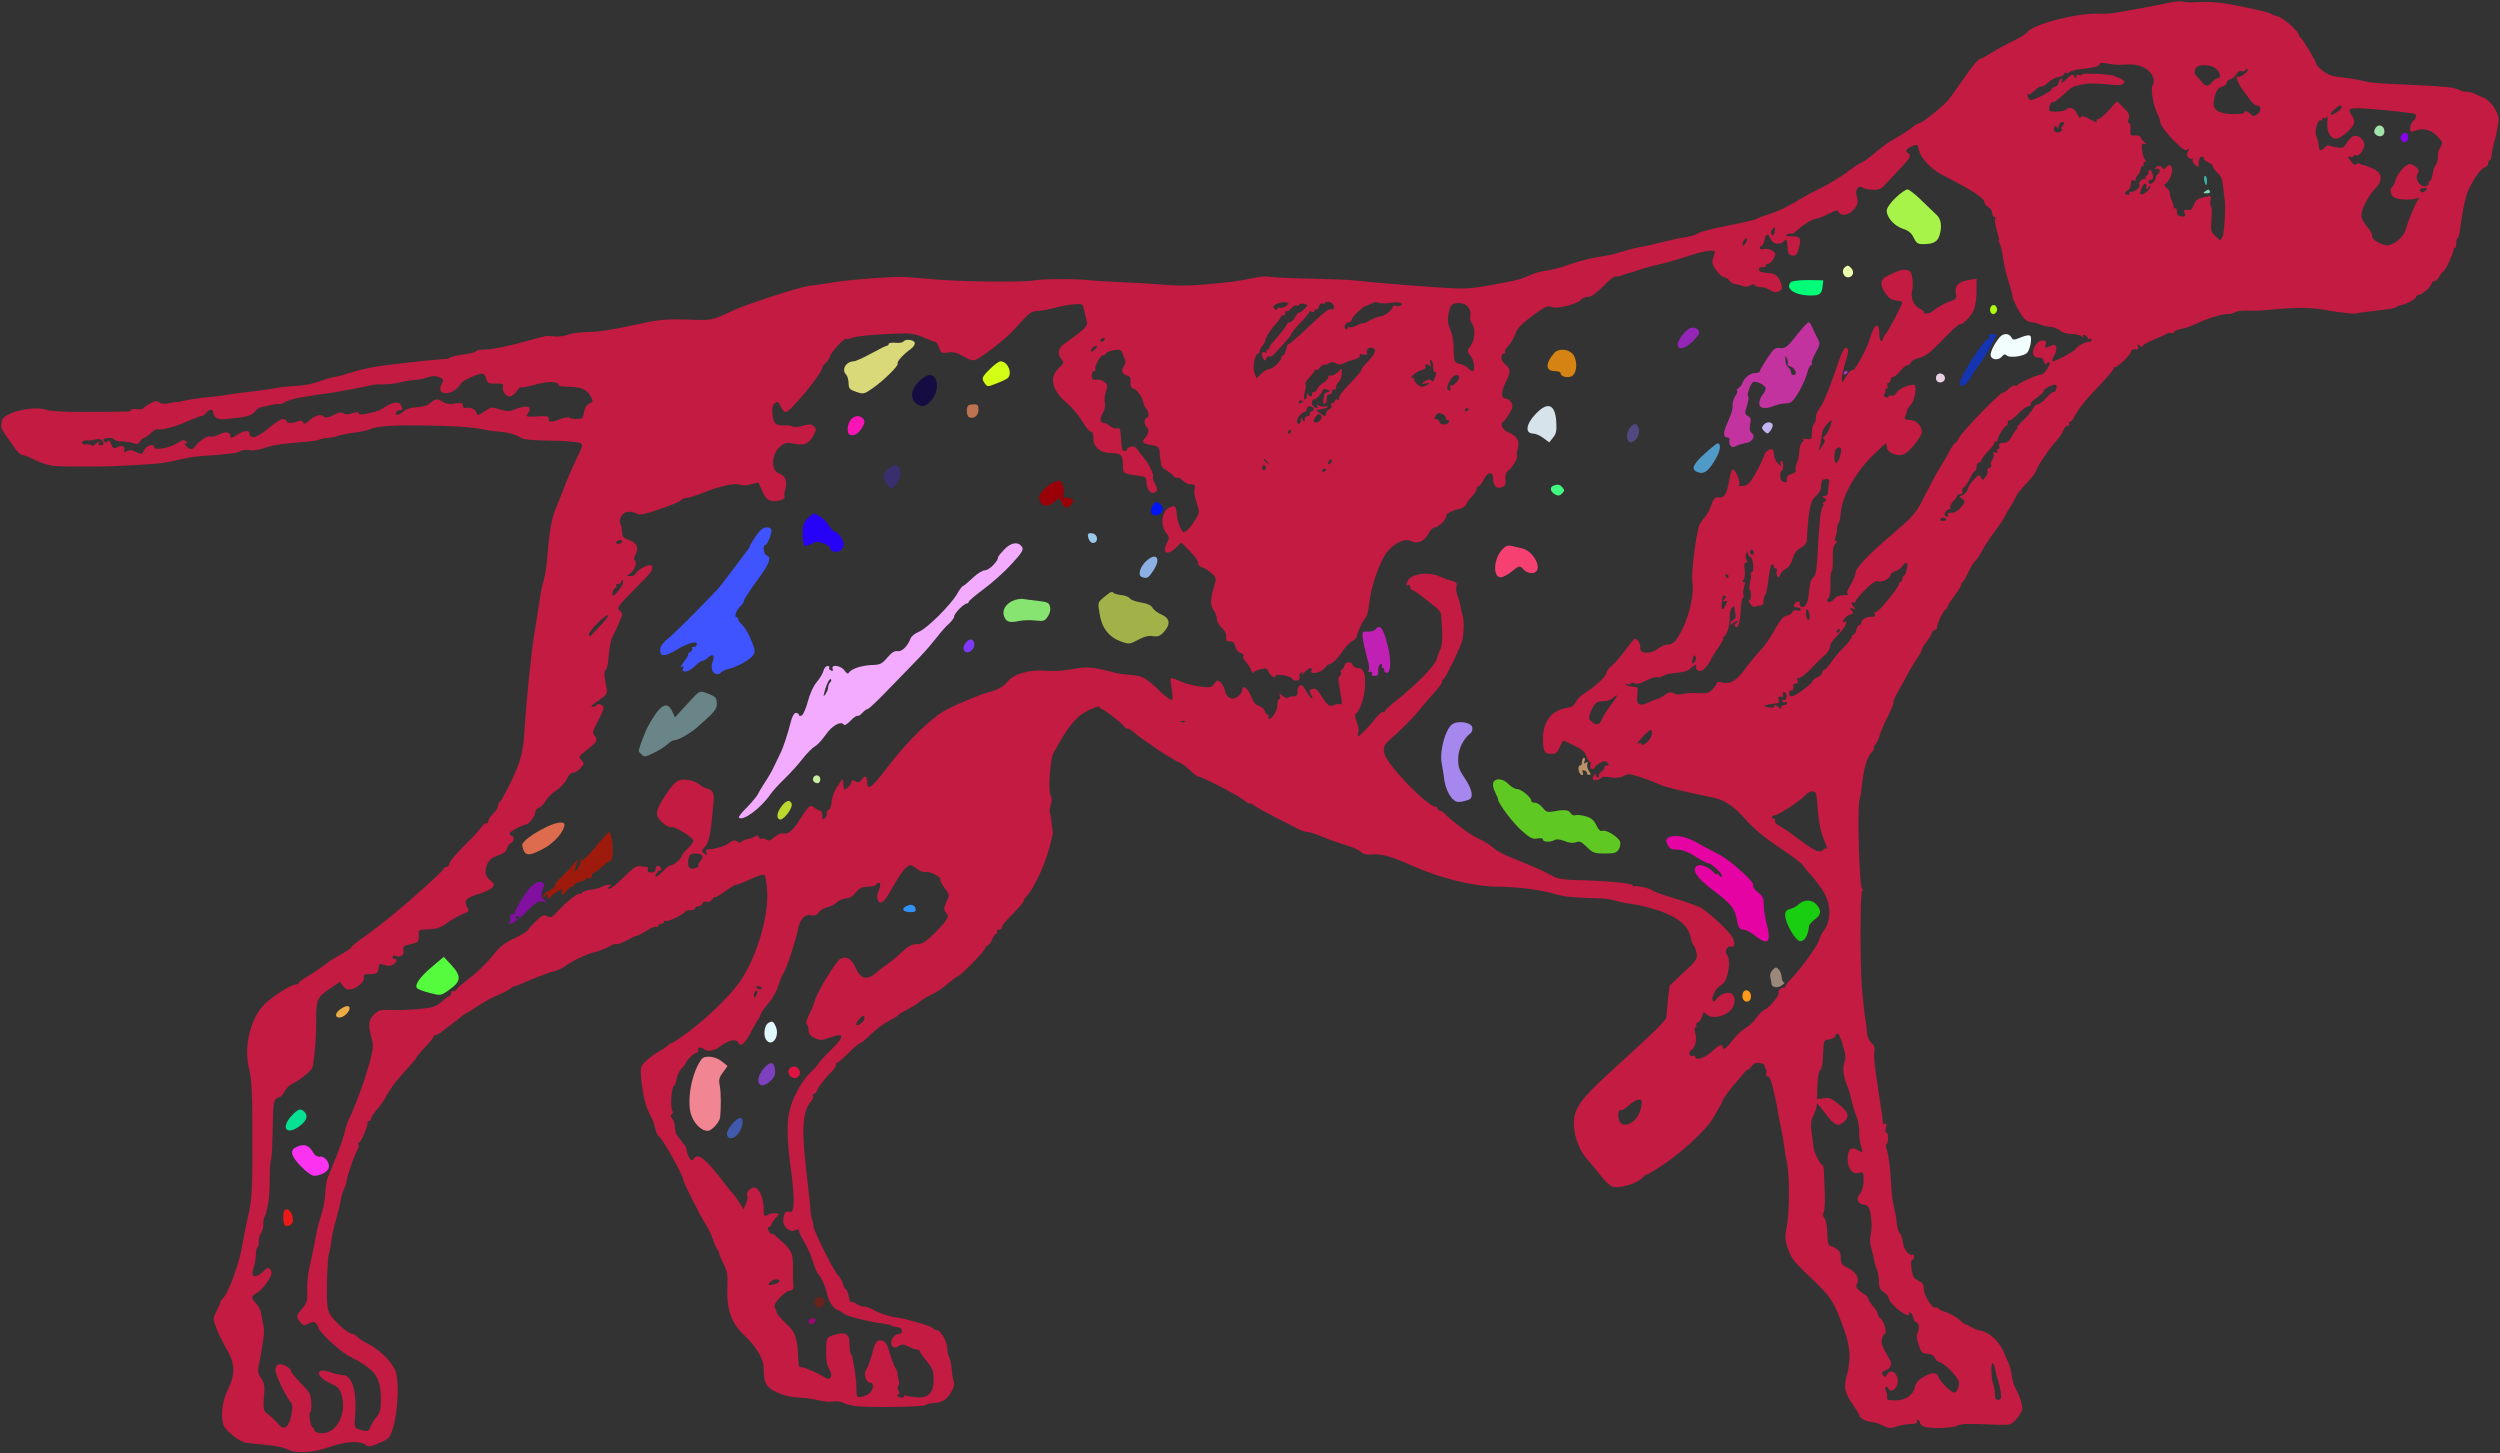 <?xml version="1.0" standalone="no"?>
<svg xmlns:xlink="http://www.w3.org/1999/xlink" id="svg" version="1.0" xmlns="http://www.w3.org/2000/svg" width="1280pt" height="744pt" viewBox="0 0 1280 744" preserveAspectRatio="xMidYMid meet">
<rect x="0" y="0" width="1280" height="744" fill="#333333" stroke="none"/>
<g transform="translate(0,744) scale(0.1,-0.1)" fill="#000000" stroke="none">
<path d="M11100 7425 c-73 -16 -280 -54 -305 -55 -11 0 -36 -1 -55 0 -116 2&#10;-325 -53 -360 -94 -7 -10 -38 -29 -69 -44 -31 -14 -80 -41 -109 -59 -29 -18&#10;-56 -33 -60 -33 -12 0 -45 -39 -99 -118 -25 -37 -55 -78 -65 -91 -22 -29 -136&#10;-121 -150 -121 -5 0 -27 -13 -47 -29 -20 -15 -54 -38 -77 -49 -23 -12 -65 -42&#10;-95 -67 -30 -26 -63 -50 -74 -55 -11 -4 -48 -28 -82 -54 -34 -25 -91 -59 -125&#10;-76 -35 -17 -72 -36 -83 -43 -83 -51 -141 -80 -187 -93 -29 -9 -57 -20 -63&#10;-24 -5 -5 -70 -20 -144 -34 -73 -14 -143 -32 -156 -40 -12 -8 -40 -17 -61 -20&#10;-22 -2 -68 -12 -104 -21 -92 -23 -102 -25 -135 -30 -16 -3 -55 -13 -85 -22&#10;-30 -9 -62 -18 -70 -19 -8 -2 -44 -8 -80 -14 -36 -7 -94 -23 -130 -36 -36 -13&#10;-87 -27 -115 -30 -27 -3 -67 -15 -87 -25 -21 -11 -59 -23 -85 -28 -181 -36&#10;-225 -41 -303 -37 -127 6 -386 27 -515 41 -27 3 -134 7 -237 9 -102 2 -191 7&#10;-196 10 -5 3 -45 -1 -88 -10 -82 -16 -98 -18 -229 -30 -90 -8 -153 -8 -240 0&#10;-33 3 -118 8 -190 11 -71 3 -146 8 -165 10 -58 8 -243 8 -280 0 -52 -11 -376&#10;-8 -520 5 -69 6 -138 12 -155 12 -55 3 -269 -13 -355 -27 -47 -8 -105 -16&#10;-130 -19 -47 -6 -316 -93 -385 -125 -113 -53 -106 -52 -236 -47 -96 3 -145 -1&#10;-214 -16 -194 -41 -239 -48 -298 -48 -34 -1 -78 -6 -97 -13 -19 -7 -48 -11&#10;-65 -10 -16 2 -34 3 -40 3 -5 1 -26 -3 -45 -9 -143 -41 -236 -61 -282 -61 -20&#10;0 -39 -4 -42 -9 -3 -5 -32 -12 -63 -16 -32 -4 -63 -11 -69 -16 -7 -5 -16 -9&#10;-20 -7 -10 2 -194 -17 -324 -34 -47 -6 -118 -21 -158 -34 -40 -13 -80 -24 -90&#10;-24 -9 -1 -42 -10 -72 -21 -30 -12 -82 -23 -115 -24 -33 -2 -76 -6 -95 -9 -41&#10;-8 -154 -23 -225 -31 -27 -4 -57 -8 -65 -10 -8 -2 -48 -7 -88 -10 -40 -4 -86&#10;-11 -103 -15 -17 -5 -34 -9 -38 -8 -3 1 -23 -2 -44 -6 -24 -6 -42 -4 -51 3&#10;-11 10 -21 9 -45 -3 -16 -9 -32 -20 -36 -25 -3 -6 -19 -8 -35 -6 -17 2 -30 0&#10;-30 -4 0 -9 -2 -9 -215 -10 -114 -1 -193 3 -214 10 -71 25 -228 -14 -232 -57&#10;-1 -8 -2 -20 -3 -26 -1 -7 12 -32 29 -55 16 -23 38 -53 48 -67 10 -14 25 -26&#10;33 -26 8 0 38 -12 67 -27 29 -14 72 -28 97 -29 57 -4 268 -4 340 1 30 1 93 5&#10;140 8 47 2 114 12 150 22 36 9 90 18 120 20 143 10 180 14 200 25 12 6 33 9&#10;48 5 15 -3 48 1 72 10 47 17 89 23 205 32 39 3 75 8 80 12 6 4 24 8 42 9 18 1&#10;43 6 56 11 13 5 50 12 83 16 32 4 68 12 78 17 28 15 105 21 251 20 150 -1 265&#10;-8 315 -18 42 -9 60 -11 122 -17 26 -3 60 -13 75 -23 23 -15 51 -18 158 -20&#10;72 -1 140 -6 151 -11 21 -8 21 -9 -17 -88 -21 -44 -50 -111 -64 -150 -15 -38&#10;-33 -83 -40 -100 -18 -39 -33 -120 -40 -215 -6 -82 -12 -119 -25 -165 -5 -16&#10;-14 -64 -20 -105 -6 -41 -17 -113 -25 -160 -15 -91 -41 -347 -50 -495 -6 -105&#10;-19 -153 -66 -252 -27 -56 -54 -105 -59 -108 -6 -3 -10 -13 -10 -22 0 -9 -11&#10;-26 -25 -39 -14 -13 -25 -30 -25 -39 0 -9 -4 -14 -10 -10 -5 3 -17 -7 -27 -22&#10;-10 -15 -51 -59 -91 -98 -39 -39 -72 -79 -72 -88 0 -9 -7 -17 -17 -17 -9 0&#10;-14 -3 -10 -6 5 -5 -148 -144 -261 -237 -26 -21 -54 -44 -62 -50 -8 -7 -45&#10;-34 -82 -61 -38 -26 -68 -51 -68 -55 0 -4 -24 -21 -52 -36 -29 -16 -67 -40&#10;-84 -54 -18 -14 -55 -39 -83 -56 -28 -16 -51 -33 -51 -37 0 -5 -7 -8 -14 -8&#10;-26 0 -132 -68 -168 -108 -73 -81 -102 -225 -69 -342 8 -29 13 -115 13 -245 2&#10;-342 -1 -406 -21 -490 -11 -44 -24 -111 -30 -150 -14 -85 -68 -238 -96 -268&#10;-11 -12 -18 -22 -16 -22 2 0 -6 -19 -18 -43 -22 -43 -22 -44 -4 -90 9 -26 33&#10;-74 52 -107 45 -77 47 -128 8 -209 -29 -58 -38 -135 -23 -182 9 -28 84 -87&#10;115 -91 15 -2 62 -7 106 -11 44 -4 90 -13 103 -21 45 -25 128 -21 218 10 86&#10;30 159 34 188 10 11 -9 25 -7 57 6 24 9 50 23 57 30 38 37 63 252 39 337 -13&#10;46 -79 113 -141 145 -24 12 -49 28 -56 36 -7 8 -18 15 -25 15 -21 0 -99 69&#10;-117 104 -14 27 -16 56 -14 163 2 72 6 135 9 140 3 5 8 31 12 59 5 41 12 73&#10;31 139 6 19 11 40 19 80 4 22 12 48 17 59 6 10 11 28 13 40 3 29 45 148 57&#10;163 5 7 7 17 3 23 -3 5 -2 10 3 10 10 0 48 89 44 103 -1 4 2 7 8 7 5 0 10 6&#10;10 13 0 7 14 27 30 46 17 18 41 54 54 80 14 26 52 76 85 112 33 35 61 67 61&#10;71 0 3 20 28 45 55 25 26 45 51 45 55 0 5 5 8 11 8 6 0 23 10 38 23 15 12 40&#10;31 55 42 16 11 34 26 41 33 8 6 16 12 19 12 2 0 31 18 64 40 33 22 80 47 104&#10;56 23 10 50 23 59 31 8 7 19 13 23 13 4 0 42 15 84 34 43 18 93 37 112 41 19&#10;4 48 17 65 29 39 29 115 64 153 72 8 1 21 6 30 10 9 4 19 8 22 8 3 1 16 8 28&#10;15 13 7 26 10 29 7 3 -3 26 6 52 19 25 14 49 25 54 25 4 0 25 11 48 25 22 14&#10;44 23 49 20 6 -4 10 -1 10 4 0 6 7 11 15 11 8 0 15 5 15 11 0 5 4 7 10 4 10&#10;-6 92 34 98 48 2 4 15 7 28 7 13 0 24 5 24 10 0 6 7 10 15 10 9 0 18 6 21 14&#10;3 9 12 12 21 9 9 -4 22 1 29 12 8 10 14 15 14 11 0 -4 22 9 49 28 27 20 53 36&#10;58 35 4 -1 37 12 73 29 42 19 69 27 75 21 5 -6 11 -45 13 -87 7 -137 -62 -354&#10;-148 -470 -52 -69 -165 -178 -248 -240 -46 -34 -88 -62 -92 -62 -5 0 -15 -6&#10;-22 -14 -8 -7 -28 -20 -44 -29 -17 -9 -45 -30 -63 -46 -32 -30 -33 -33 -28&#10;-94 9 -93 23 -146 54 -202 6 -11 14 -35 18 -52 3 -18 11 -35 16 -39 21 -13&#10;129 -204 129 -229 0 -11 78 -166 105 -210 18 -27 38 -68 45 -90 7 -22 18 -46&#10;24 -54 6 -8 10 -16 8 -18 -1 -2 8 -24 21 -51 21 -40 24 -59 21 -127 -4 -109&#10;21 -181 87 -242 60 -56 99 -121 99 -166 0 -78 10 -97 64 -124 35 -17 70 -26&#10;111 -28 33 -1 80 -8 104 -14 25 -7 58 -10 74 -7 16 3 37 1 48 -4 10 -6 38 -14&#10;61 -18 59 -10 359 -6 367 4 3 5 23 10 44 10 21 1 46 9 58 20 28 25 51 72 43&#10;85 -3 6 -8 34 -10 61 -3 27 -9 58 -14 68 -6 10 -10 31 -10 47 0 34 -34 93 -54&#10;93 -8 0 -16 4 -18 8 -1 5 -30 16 -63 26 -83 24 -95 27 -135 32 -33 5 -84 23&#10;-122 44 -10 6 -26 10 -36 10 -9 0 -27 7 -38 15 -12 8 -24 12 -27 9 -3 -3 -9&#10;10 -12 30 -4 20 -11 36 -15 36 -4 0 -11 12 -14 26 -4 14 -16 35 -27 47 -25 27&#10;-123 225 -125 252 0 11 -4 27 -7 35 -3 8 -6 22 -6 30 -1 22 -10 109 -16 155&#10;-3 22 -11 95 -17 162 -12 132 -2 214 32 250 9 10 15 24 12 31 -2 6 1 12 6 12&#10;6 0 13 8 16 18 6 17 41 63 81 103 8 9 15 21 15 27 0 7 3 12 8 12 4 0 30 22 57&#10;50 28 27 55 50 60 50 6 1 30 21 55 45 25 25 65 55 90 67 25 13 46 26 48 30 2&#10;4 23 17 48 29 24 13 53 31 63 40 11 10 39 27 63 38 24 12 61 37 83 56 22 19&#10;43 35 47 35 12 0 134 124 141 143 3 9 10 17 15 17 5 0 15 13 22 30 7 17 17 30&#10;22 30 5 0 6 4 3 10 -3 5 1 10 9 10 9 0 16 5 16 10 0 12 9 24 68 84 23 24 42&#10;47 42 51 0 5 7 16 16 26 48 54 108 192 130 302 1 4 3 10 4 15 1 4 1 12 0 17&#10;-1 6 -4 28 -7 50 -2 21 -6 42 -8 46 -3 3 0 21 5 39 6 21 6 38 0 45 -15 18 -4&#10;188 14 221 61 109 88 147 131 187 26 24 105 59 105 47 0 -6 5 -10 11 -10 11 0&#10;111 -79 117 -92 2 -5 9 -8 15 -8 7 0 23 -10 37 -23 14 -12 38 -31 55 -41 16&#10;-11 34 -23 40 -28 20 -17 120 -78 136 -83 9 -3 34 -21 54 -41 21 -19 39 -33&#10;42 -31 6 6 192 -90 231 -119 17 -14 32 -22 32 -18 0 4 8 0 18 -8 9 -8 58 -35&#10;107 -60 50 -25 104 -53 120 -62 17 -9 39 -16 50 -16 11 0 47 -12 80 -26 33&#10;-14 85 -32 115 -41 30 -8 64 -23 75 -33 13 -12 32 -17 55 -15 50 5 103 -9 205&#10;-55 145 -66 323 -110 450 -110 102 -1 228 -18 300 -41 35 -11 100 -16 227 -19&#10;21 -1 52 -6 70 -12 18 -6 60 -14 93 -18 33 -4 97 -21 141 -37 91 -33 139 -76&#10;151 -134 3 -19 10 -36 14 -39 5 -4 12 -21 15 -39 6 -31 2 -37 -66 -100 l-72&#10;-68 -9 -79 c-4 -43 -8 -82 -8 -86 -1 -4 -20 -27 -43 -50 -42 -42 -74 -72 -275&#10;-256 -118 -108 -155 -163 -155 -231 0 -65 28 -143 67 -185 19 -21 51 -59 72&#10;-87 21 -27 48 -52 60 -55 37 -10 124 16 150 44 13 14 23 22 23 18 0 -4 44 23&#10;98 59 81 56 179 145 228 207 13 17 60 99 64 113 3 11 51 77 62 85 3 3 20 23&#10;37 44 17 21 31 35 31 30 0 -5 7 2 16 14 11 16 24 22 42 20 15 -2 27 -8 27 -15&#10;0 -6 3 -14 7 -18 4 -4 4 -13 1 -21 -3 -8 -1 -14 5 -14 5 0 13 -8 17 -17 8 -19&#10;33 -129 40 -178 3 -16 9 -50 15 -75 5 -25 12 -65 15 -90 4 -25 10 -63 15 -85&#10;13 -65 12 -254 -1 -322 -11 -57 -11 -70 6 -118 15 -46 33 -68 116 -147 104&#10;-98 119 -121 170 -263 33 -91 37 -155 14 -240 -16 -63 -12 -82 35 -152 17 -24&#10;30 -47 30 -50 0 -12 36 -32 58 -33 13 0 40 -8 61 -18 32 -16 42 -17 72 -6 19&#10;7 51 13 72 13 23 1 36 5 32 11 -3 5 -1 10 4 10 6 0 11 -6 11 -14 0 -7 10 -17&#10;23 -21 33 -11 144 -7 167 5 21 11 50 12 190 6 82 -3 85 -3 111 25 15 16 29 38&#10;32 49 5 20 -11 72 -35 115 -6 11 -13 31 -15 45 -9 58 -10 62 -48 146 -24 52&#10;-74 95 -119 102 -11 1 -29 9 -41 16 -11 7 -24 13 -28 14 -5 0 -21 11 -35 25&#10;-15 13 -44 30 -64 37 -21 6 -40 16 -44 21 -3 5 -9 7 -14 4 -14 -9 -60 62 -60&#10;95 0 20 -6 33 -17 37 -10 4 -24 13 -31 19 -15 15 -24 94 -11 94 5 0 9 7 9 16&#10;0 8 -3 13 -8 10 -13 -8 -39 19 -46 49 -3 17 -8 35 -9 41 -2 7 -7 18 -13 25 -6&#10;8 -11 30 -13 49 -1 19 -7 53 -13 75 -6 22 -12 67 -14 100 -5 101 -14 173 -24&#10;200 -5 14 -6 25 -2 25 4 0 8 14 9 30 1 17 -2 30 -8 30 -5 0 -7 11 -3 26 5 19&#10;4 25 -5 20 -7 -5 -11 1 -12 16 -1 13 -2 28 -3 33 -3 13 -14 90 -31 205 -8 52&#10;-12 105 -8 118 4 16 -1 29 -16 43 -11 11 -22 33 -22 49 -1 17 -2 33 -3 38 -6&#10;24 -19 139 -24 207 -9 134 -8 469 2 483 5 7 5 12 0 12 -14 0 -26 418 -13 456&#10;4 11 10 47 13 80 9 84 25 136 49 162 11 12 17 22 12 22 -4 0 -1 8 7 18 8 9 18&#10;31 22 47 4 17 23 60 41 96 19 37 32 69 29 72 -3 2 5 22 17 43 12 22 34 62 49&#10;89 14 28 38 68 53 90 15 22 27 44 27 49 0 5 11 24 25 42 14 18 25 37 25 42 0&#10;6 7 12 15 16 8 3 14 9 13 13 -4 13 34 93 44 93 4 0 8 5 8 10 0 6 17 33 38 61&#10;20 27 35 53 34 56 -2 3 1 9 6 12 5 3 19 27 30 52 12 25 28 51 36 58 8 7 24 31&#10;36 54 12 23 41 67 64 97 23 30 48 69 56 85 8 17 17 32 20 35 3 3 12 19 20 35&#10;19 39 27 50 72 97 20 22 40 48 43 58 8 26 70 117 105 155 15 17 31 40 35 53 3&#10;12 13 22 21 22 8 0 12 5 9 10 -3 6 -2 10 3 10 5 0 14 10 21 23 19 37 45 72 78&#10;108 97 102 129 139 125 144 -3 3 0 5 6 5 15 0 82 65 82 79 0 10 14 15 34 12 5&#10;-1 6 6 2 15 -5 14 -4 15 9 4 8 -7 15 -8 15 -2 0 5 24 19 53 31 28 12 60 26 70&#10;32 10 5 22 7 27 4 6 -4 10 -2 10 4 0 5 15 12 33 16 35 7 49 12 117 43 42 19&#10;115 38 133 34 4 -1 17 3 28 8 17 10 36 11 109 9 8 0 51 3 95 7 99 10 187 10&#10;240 0 85 -15 167 -25 178 -21 7 2 37 7 67 10 117 14 135 17 140 23 3 4 14 9&#10;25 10 29 6 75 31 75 42 0 6 6 10 13 10 16 0 67 44 67 59 0 6 6 11 13 11 8 0&#10;20 11 27 25 7 14 17 25 20 25 9 0 55 101 52 113 -1 4 2 7 7 7 4 0 8 10 7 23&#10;-1 12 2 25 7 28 4 3 10 21 12 40 9 77 25 156 37 190 20 55 69 127 90 132 10 3&#10;18 12 18 21 0 9 4 16 8 16 4 0 8 10 9 23 0 12 8 51 18 86 9 36 17 78 18 95 0&#10;41 -40 102 -78 116 -16 7 -38 16 -47 21 -10 5 -27 9 -39 9 -11 0 -29 5 -39 10&#10;-24 13 -63 17 -250 26 -192 8 -205 10 -255 23 -22 5 -66 12 -98 15 -42 4 -68&#10;13 -93 32 -18 15 -34 30 -34 35 0 12 -72 133 -82 137 -4 2 -8 8 -8 14 0 17&#10;-81 88 -108 94 -15 4 -32 10 -37 15 -6 4 -69 20 -140 34 -117 24 -161 28 -260&#10;23 -16 -1 -39 1 -50 4 -11 3 -45 0 -75 -7z m-257 -317 c9 1 36 1 60 2 81 3&#10;145 -57 118 -108 -11 -21 5 -106 27 -149 6 -10 12 -29 13 -42 2 -13 31 -52 64&#10;-86 47 -48 63 -59 74 -51 12 9 12 8 4 -9 -8 -15 -8 -23 2 -32 7 -6 16 -9 21&#10;-5 4 4 4 2 1 -4 -4 -6 2 -19 12 -28 14 -12 19 -14 18 -4 -1 32 4 45 18 45 8 0&#10;12 -4 9 -9 -3 -4 6 -12 20 -18 14 -5 26 -15 26 -22 0 -7 11 -22 24 -33 18 -16&#10;25 -34 29 -75 3 -30 6 -57 7 -60 7 -19 -1 -173 -10 -190 l-12 -22 -25 24 c-23&#10;21 -25 28 -20 86 3 34 1 64 -3 67 -4 2 -5 16 -2 30 3 18 1 24 -9 21 -8 -2 -26&#10;-7 -41 -10 -17 -4 -29 -16 -36 -35 -8 -23 -16 -29 -32 -26 -17 3 -20 0 -15&#10;-16 6 -17 3 -20 -17 -17 -16 2 -23 9 -22 25 0 12 -3 20 -8 17 -4 -3 -8 -1 -8&#10;5 0 5 -5 22 -12 38 -6 15 -10 32 -9 38 1 5 -6 15 -16 23 -12 8 -14 15 -7 20&#10;23 14 43 67 33 85 -9 16 -11 16 -27 1 -10 -11 -17 -13 -20 -5 -5 14 -29 15&#10;-37 1 -3 -5 0 -7 8 -4 8 3 14 -2 14 -11 0 -8 -4 -15 -8 -15 -4 0 -10 -11 -13&#10;-25 -6 -24 -36 -36 -36 -15 0 6 6 10 14 10 9 0 12 8 8 25 -5 27 -22 35 -22 10&#10;0 -8 -5 -15 -11 -15 -5 0 -7 -5 -3 -12 4 -6 3 -8 -3 -5 -12 7 -39 -20 -30 -29&#10;9 -10 -27 -41 -42 -36 -8 3 -12 1 -8 -5 3 -5 0 -10 -8 -10 -19 0 -19 16 0 23&#10;8 4 15 17 15 31 0 19 4 24 16 19 8 -3 13 -2 9 3 -3 5 2 16 10 24 8 9 15 23 15&#10;31 0 9 5 16 11 16 5 0 7 5 4 10 -3 6 -1 10 6 10 8 0 8 4 1 13 -6 7 -13 29 -15&#10;49 -3 30 -1 35 12 31 13 -4 13 -2 -1 10 -10 8 -18 19 -18 24 0 6 -12 10 -27 9&#10;-26 -1 -28 2 -25 32 2 18 -1 32 -7 32 -7 0 -7 8 -2 23 6 18 2 28 -26 55 l-34&#10;34 -41 -46 c-23 -25 -48 -46 -55 -46 -8 0 -11 -5 -8 -11 5 -7 1 -7 -14 0 -58&#10;30 -60 31 -67 20 -4 -7 -12 0 -19 18 -8 18 -20 29 -34 30 -11 1 -21 -2 -21 -6&#10;0 -11 -76 -18 -87 -8 -2 3 -2 15 2 27 4 12 9 19 12 17 5 -6 30 12 74 53 15 14&#10;33 27 40 28 51 14 69 16 109 14 25 0 66 -4 91 -7 64 -7 77 23 17 40 -5 2 -9 4&#10;-10 5 -10 10 -168 18 -168 9 0 -4 -7 -6 -15 -3 -9 4 -15 0 -15 -7 0 -11 -2&#10;-11 -10 1 -7 12 -14 10 -40 -15 -23 -22 -29 -25 -24 -11 5 14 4 17 -4 12 -7&#10;-4 -12 -13 -12 -21 0 -7 -9 -17 -21 -20 -11 -4 -18 -9 -15 -12 3 -3 -20 -19&#10;-51 -34 -43 -21 -59 -25 -65 -16 -9 14 -11 33 -2 24 3 -3 17 5 31 19 14 14 30&#10;23 36 22 5 -2 21 6 33 19 13 13 37 26 54 29 16 4 30 11 30 17 0 6 3 7 7 4 3&#10;-4 12 -2 19 4 7 6 33 13 56 15 66 6 98 15 98 26 0 7 13 8 38 3 20 -4 45 -7 55&#10;-7z m505 -21 c20 -19 25 -47 8 -47 -7 0 -19 -9 -29 -20 -21 -25 -33 -25 -55 1&#10;-9 12 -22 26 -28 32 -15 15 -6 45 15 50 32 7 71 1 89 -16z m142 -27 c-13 -10&#10;-28 -16 -33 -13 -15 9 4 -40 27 -69 11 -15 29 -38 39 -52 10 -14 24 -26 31&#10;-26 24 0 26 -29 4 -44 -18 -13 -23 -13 -35 0 -15 15 -33 19 -33 7 0 -5 -27 -8&#10;-60 -7 -67 1 -100 21 -96 57 6 52 19 77 42 83 13 3 24 12 24 19 0 8 9 17 20&#10;20 11 3 25 15 31 26 6 12 17 18 24 15 8 -3 17 -1 21 5 3 6 9 7 12 4 4 -4 -4&#10;-15 -18 -25z m500 -169 c0 -12 -50 -44 -57 -37 -6 6 37 45 50 46 4 0 7 -4 7&#10;-9z m280 -21 c41 -5 81 -10 88 -11 17 -3 15 -24 -3 -39 -8 -7 -15 -23 -15 -36&#10;0 -21 2 -22 30 -12 41 14 79 3 112 -33 26 -28 27 -31 12 -54 -9 -13 -14 -35&#10;-12 -48 1 -13 -3 -31 -10 -40 -7 -9 -15 -31 -17 -49 -3 -18 -9 -34 -15 -36 -6&#10;-2 -8 -7 -5 -12 3 -4 -4 -10 -15 -13 -29 -7 -58 37 -42 63 9 14 7 21 -7 34&#10;-10 9 -24 16 -32 16 -22 0 -66 -50 -74 -83 -4 -15 -11 -30 -16 -33 -13 -8 -11&#10;-40 4 -52 16 -14 84 -19 117 -8 14 4 21 4 15 -1 -12 -10 -53 -105 -67 -156&#10;-13 -48 -74 -93 -110 -81 -37 11 -67 34 -63 47 3 7 -9 27 -25 46 -17 18 -30&#10;45 -30 58 0 32 36 101 71 137 33 34 37 66 12 88 -16 14 -56 31 -75 33 -3 0&#10;-10 3 -14 7 -4 4 -13 3 -19 -2 -9 -8 -17 -3 -30 16 -16 24 -16 26 -1 21 9 -4&#10;16 -2 16 4 0 6 5 7 10 4 13 -8 35 14 44 42 9 28 -24 64 -52 57 -10 -3 -26 -19&#10;-36 -35 -16 -27 -21 -29 -54 -23 -20 4 -39 8 -41 10 -2 2 -10 -3 -18 -11 -21&#10;-21 -28 -19 -31 11 -1 14 -7 34 -12 45 -12 22 7 92 22 83 4 -3 8 0 8 6 0 6 4&#10;9 9 6 5 -4 12 0 15 6 3 7 4 -6 2 -29 -4 -48 15 -83 45 -83 23 0 85 53 92 79 2&#10;10 -2 26 -9 36 -29 39 -19 45 69 39 45 -3 116 -9 157 -14z m-1710 -75 c-7 -8&#10;-9 -15 -4 -15 4 0 3 -5 -3 -11 -16 -16 -44 -4 -36 16 5 13 7 14 14 3 7 -10 9&#10;-9 9 4 0 9 6 18 13 21 18 6 21 -1 7 -18z m-735 -124 c9 -42 65 -99 126 -130&#10;143 -73 209 -115 209 -136 0 -8 9 -19 20 -25 11 -6 20 -20 20 -30 0 -11 5 -20&#10;11 -20 5 0 7 -4 4 -10 -3 -5 1 -32 9 -60 8 -27 13 -50 10 -50 -3 0 0 -8 5 -18&#10;5 -10 12 -38 15 -62 7 -50 16 -91 39 -162 8 -27 13 -48 11 -48 -2 0 8 -24 22&#10;-52 29 -56 49 -77 76 -78 9 0 29 -5 45 -12 15 -6 40 -12 55 -12 15 -1 35 -9&#10;46 -19 11 -10 35 -17 58 -17 22 0 46 -6 53 -12 11 -10 12 -10 7 -1 -5 9 -2 11&#10;8 7 9 -3 16 -10 16 -16 0 -5 5 -6 10 -3 6 3 10 1 10 -4 0 -6 -7 -11 -15 -11&#10;-19 0 -57 -21 -68 -37 -8 -13 -102 -63 -117 -63 -5 0 -2 13 7 28 21 37 12 67&#10;-16 52 -27 -14 -34 -13 -27 5 10 27 -25 31 -46 6 -32 -41 -23 -77 19 -72 6 1&#10;15 -8 18 -20 5 -15 9 -18 15 -9 5 7 10 8 14 2 6 -10 -31 -63 -42 -60 -12 4&#10;-122 -45 -122 -54 0 -4 -6 -5 -13 -2 -7 2 -22 -4 -32 -16 -10 -11 -23 -20 -30&#10;-20 -16 0 -213 -204 -227 -235 -6 -14 -15 -25 -19 -25 -4 0 -15 -17 -26 -37&#10;-10 -21 -32 -58 -48 -83 -16 -25 -50 -88 -76 -140 -50 -100 -58 -109 -184&#10;-217 -108 -92 -175 -163 -175 -186 0 -10 -11 -38 -25 -62 -19 -31 -22 -44 -13&#10;-47 7 -3 -2 -5 -21 -5 -22 0 -40 -7 -50 -20 -9 -11 -22 -18 -29 -15 -10 3 -10&#10;7 0 19 7 9 11 38 10 73 -1 32 1 61 6 64 4 3 7 32 6 65 -2 43 2 65 12 76 9 8&#10;11 15 5 15 -7 0 -8 8 -3 23 5 12 8 31 8 42 -1 11 3 23 7 26 4 3 10 28 12 55 6&#10;80 70 197 154 282 39 39 74 72 76 72 3 0 5 -7 5 -16 0 -24 30 -43 65 -44 24 0&#10;39 10 73 49 23 28 42 58 42 68 0 33 -29 63 -62 63 -25 0 -29 3 -23 18 4 9 8&#10;22 9 29 1 7 9 20 19 30 23 26 34 103 15 103 -31 0 -79 -23 -89 -42 -6 -11 -17&#10;-17 -25 -14 -8 3 -14 1 -14 -4 0 -5 -7 -7 -15 -4 -11 5 -13 10 -5 19 5 6 7 15&#10;3 18 -3 4 -1 7 5 7 6 0 9 7 6 15 -4 8 -1 15 5 15 6 0 11 7 11 15 0 8 6 15 13&#10;15 6 0 23 14 36 30 13 17 29 30 36 30 7 0 15 6 18 14 3 8 19 17 35 21 30 6 60&#10;26 94 60 86 88 114 115 123 115 20 0 62 46 73 79 7 19 12 61 12 94 l0 60 -42&#10;-7 c-51 -8 -71 -30 -64 -69 4 -21 1 -29 -12 -33 -40 -14 -82 -36 -98 -51 -18&#10;-18 -54 -25 -54 -11 0 5 -10 13 -23 19 -29 13 -46 55 -37 90 4 14 5 43 1 65&#10;-5 31 -11 40 -30 42 -22 4 -35 -1 -101 -32 -33 -16 -36 -44 -8 -86 18 -26 32&#10;-36 56 -38 18 -2 32 -6 32 -10 0 -12 -71 -146 -86 -163 -8 -8 -14 -21 -14 -28&#10;0 -7 -4 -10 -9 -6 -5 3 -9 18 -9 34 1 45 -13 58 -29 27 -8 -15 -16 -35 -18&#10;-44 -8 -41 -77 -171 -88 -166 -7 2 -23 -12 -35 -33 -20 -36 -22 -36 -22 -12 0&#10;14 9 52 19 85 13 37 16 63 10 69 -15 15 -25 -4 -68 -132 -23 -67 -52 -139 -66&#10;-159 -14 -20 -26 -43 -26 -50 -1 -8 -2 -20 -3 -26 -1 -7 -5 -16 -9 -19 -5 -4&#10;-9 -23 -10 -44 -1 -35 -2 -36 -32 -32 -16 3 -24 3 -18 1 10 -4 10 -9 -1 -20&#10;-8 -7 -14 -29 -14 -48 0 -18 -5 -43 -12 -56 -6 -12 -9 -28 -6 -36 3 -9 -4 -16&#10;-19 -20 -23 -6 -30 -15 -26 -37 1 -5 -6 -7 -16 -5 -12 2 -18 13 -18 31 -1 15&#10;3 27 7 27 4 0 8 11 8 25 0 14 -4 25 -10 25 -5 0 -6 -8 -3 -17 5 -13 3 -13 -13&#10;3 -10 10 -20 29 -21 42 0 13 -3 26 -7 29 -9 10 -36 -6 -42 -24 -8 -27 -21 -52&#10;-52 -108 -22 -38 -35 -51 -56 -53 -18 -2 -26 0 -22 7 9 14 -21 84 -33 77 -5&#10;-3 -12 -23 -15 -43 -15 -82 -25 -102 -54 -100 -22 2 -28 -4 -40 -38 -7 -22&#10;-21 -49 -31 -60 -10 -11 -23 -29 -29 -40 -16 -33 -44 -247 -37 -292 9 -58 -11&#10;-156 -46 -233 -33 -70 -51 -90 -82 -90 -11 0 -34 -10 -51 -23 -37 -28 -93 -24&#10;-88 7 3 17 -14 46 -27 46 -4 0 -27 -28 -51 -61 -25 -34 -55 -68 -66 -76 -12&#10;-8 -25 -24 -28 -37 -5 -22 -59 -72 -119 -109 -15 -10 -33 -29 -39 -42 -7 -17&#10;-22 -26 -49 -30 -75 -13 -119 -70 -119 -154 0 -68 7 -81 42 -81 24 0 32 6 44&#10;36 8 19 18 34 22 32 4 -2 29 -14 55 -27 35 -16 52 -31 59 -52 5 -16 14 -29 18&#10;-29 4 0 6 -8 3 -18 -3 -12 1 -19 11 -19 8 0 13 3 11 6 -2 4 9 14 25 23 25 14&#10;31 14 41 2 9 -11 8 -14 -5 -14 -10 0 -15 -4 -12 -8 3 -5 -4 -14 -14 -22 -10&#10;-8 -17 -17 -14 -22 3 -4 0 -8 -5 -8 -6 0 -11 6 -11 13 0 8 -3 7 -9 -3 -6 -8&#10;-8 -17 -5 -21 5 -9 44 1 44 11 0 4 20 4 44 0 26 -4 52 -2 63 4 10 6 24 11 32&#10;12 13 3 120 -34 166 -56 21 -10 146 -40 250 -60 76 -15 118 -42 191 -125 38&#10;-42 97 -90 165 -135 58 -38 113 -79 121 -92 9 -13 26 -34 40 -48 13 -14 39&#10;-47 57 -74 48 -70 50 -161 5 -216 -7 -8 -15 -26 -19 -40 -7 -29 -92 -147 -142&#10;-199 -18 -18 -33 -37 -33 -43 0 -5 -3 -7 -7 -5 -9 6 -34 -19 -27 -25 9 -9 -42&#10;-73 -68 -86 -15 -7 -36 -27 -47 -45 -11 -17 -35 -40 -53 -50 -18 -10 -48 -38&#10;-67 -63 -32 -42 -51 -55 -51 -34 0 18 -19 10 -57 -25 -36 -33 -83 -47 -83 -25&#10;0 5 -7 7 -15 4 -17 -7 -21 21 -4 31 19 12 28 53 19 84 -5 20 -5 31 1 31 6 0 7&#10;5 4 10 -3 6 0 13 8 16 9 3 18 17 22 31 6 24 7 25 25 8 24 -21 76 -14 114 16&#10;33 26 37 84 6 94 -21 7 -60 -10 -73 -32 -15 -24 -27 -3 -14 25 13 29 13 29 46&#10;53 30 22 46 128 22 152 -14 14 5 48 24 41 21 -9 19 30 -2 58 -34 44 -128 128&#10;-160 143 -18 9 -79 30 -135 47 -57 17 -105 35 -108 39 -7 10 -87 28 -95 21 -3&#10;-3 -5 -1 -5 5 0 11 -145 24 -290 27 -58 1 -95 7 -115 18 -53 29 -109 54 -195&#10;88 -47 18 -95 42 -107 53 -24 22 -52 39 -98 61 -32 15 -130 89 -156 118 -9 10&#10;-21 18 -28 18 -6 0 -11 5 -11 10 0 6 -5 10 -11 10 -23 0 -112 79 -187 165 -89&#10;102 -97 136 -44 180 53 45 123 115 157 159 17 22 49 59 72 84 23 25 40 49 37&#10;54 -3 4 -1 8 4 8 10 0 94 174 100 205 8 48 8 102 1 125 -5 14 -10 36 -12 50&#10;-2 14 -9 37 -15 51 -6 15 -8 36 -5 47 4 17 -1 23 -23 28 -16 4 -47 15 -69 25&#10;-49 21 -131 12 -152 -17 -15 -21 -17 -38 -3 -29 6 3 10 -1 10 -9 0 -9 4 -16 9&#10;-16 5 0 27 -15 50 -32 22 -18 54 -43 69 -55 16 -12 29 -28 30 -35 9 -90 8&#10;-160 -2 -180 -7 -13 -16 -37 -20 -53 -8 -32 -104 -131 -204 -209 -34 -27 -62&#10;-53 -62 -58 0 -5 -4 -7 -9 -4 -5 3 -20 -9 -35 -28 -28 -37 -85 -96 -92 -96 -3&#10;0 -3 9 1 19 3 11 -1 36 -9 55 -9 21 -11 38 -5 41 22 14 46 85 48 144 3 65 -8&#10;91 -39 91 -10 0 -20 7 -24 15 -8 22 -37 18 -43 -5 -3 -11 -10 -20 -15 -20 -5&#10;0 -6 -5 -2 -11 3 -6 1 -15 -5 -19 -10 -5 -10 -21 -2 -65 14 -72 14 -88 1 -80&#10;-5 3 -18 1 -29 -5 -23 -12 -36 -1 -70 54 -16 25 -27 33 -41 29 -16 -4 -18 -9&#10;-9 -25 21 -39 1 -28 -22 11 -17 31 -25 38 -35 30 -8 -6 -12 -21 -11 -32 1 -17&#10;-4 -22 -20 -22 -12 0 -25 -4 -29 -8 -4 -4 -16 1 -27 10 -19 17 -20 17 -14 1 4&#10;-10 2 -18 -3 -18 -6 0 -10 -12 -10 -28 0 -29 -24 -72 -41 -72 -6 0 -7 5 -4 10&#10;3 6 2 10 -4 10 -5 0 -13 9 -16 20 -3 11 -17 23 -30 26 -16 4 -28 19 -40 50&#10;-15 41 -45 61 -45 31 0 -8 -9 -22 -19 -31 -27 -24 -60 -12 -68 24 -3 16 -13&#10;36 -23 45 -17 15 -19 15 -33 -6 -14 -19 -21 -21 -74 -14 -31 4 -77 16 -101 27&#10;-23 11 -45 18 -47 16 -3 -3 -1 -27 4 -54 5 -27 6 -53 2 -57 -4 -4 -30 14 -58&#10;40 -80 77 -92 83 -163 88 -25 2 -54 6 -65 9 -116 31 -150 35 -225 20 -46 -8&#10;-99 -12 -135 -8 -81 8 -167 -17 -197 -57 -18 -24 -52 -43 -103 -55 -36 -10&#10;-156 -59 -208 -87 -75 -39 -196 -156 -296 -286 -60 -80 -90 -111 -103 -111 -4&#10;0 -8 10 -8 23 0 33 -11 40 -27 17 -11 -16 -18 -18 -34 -10 -14 8 -19 7 -19 -2&#10;0 -8 -9 -21 -19 -30 -19 -16 -20 -15 -23 14 l-3 32 -27 -40 c-16 -22 -28 -55&#10;-30 -78 -1 -21 -8 -41 -16 -43 -7 -3 -11 -11 -9 -17 3 -6 -2 -17 -9 -24 -12&#10;-11 -14 -8 -14 13 0 14 -5 25 -12 25 -6 0 -19 7 -27 14 -21 19 -29 13 -69 -50&#10;-41 -65 -66 -88 -91 -81 -11 3 -30 -5 -46 -19 -21 -18 -31 -21 -41 -13 -7 6&#10;-18 8 -24 4 -5 -3 -13 1 -16 10 -4 10 -9 12 -13 6 -4 -5 -19 -12 -35 -15 -16&#10;-3 -34 -10 -39 -15 -7 -7 -15 -7 -24 1 -11 8 -20 6 -42 -9 -22 -17 -69 -30&#10;-113 -33 -4 0 -4 -8 -1 -17 6 -16 5 -16 -10 -4 -17 13 -17 15 2 35 19 21 28&#10;60 37 152 2 27 6 66 8 86 4 38 -8 57 -38 62 -8 1 -24 10 -35 20 -11 10 -38 20&#10;-60 23 -49 7 -67 -6 -118 -85 -49 -76 -51 -97 -12 -133 18 -17 39 -27 47 -24&#10;16 6 112 -53 112 -70 0 -6 -13 -24 -30 -40 -16 -16 -30 -33 -30 -38 0 -13 -40&#10;-47 -55 -47 -6 0 -24 -13 -40 -30 -32 -34 -51 -40 -33 -11 7 11 16 18 20 15 4&#10;-3 5 2 2 11 -8 19 -29 14 -28 -7 1 -10 -7 -15 -22 -15 -15 0 -21 4 -17 13 3 8&#10;1 14 -3 15 -5 0 -21 2 -35 4 -21 3 -38 -9 -85 -56 -32 -32 -65 -59 -74 -59&#10;-13 0 -13 1 0 10 13 8 12 10 -3 10 -10 0 -28 -5 -40 -12 -12 -6 -37 -12 -56&#10;-14 -19 -1 -38 -9 -42 -16 -5 -7 -9 -9 -9 -4 0 13 -71 -41 -111 -86 -32 -35&#10;-39 -39 -57 -29 -17 9 -26 6 -55 -22 -18 -17 -38 -39 -43 -48 -5 -8 -37 -28&#10;-72 -44 -50 -23 -73 -42 -112 -91 -26 -33 -77 -83 -112 -109 -34 -26 -67 -54&#10;-71 -62 -5 -7 -12 -11 -18 -8 -5 4 -9 -1 -9 -9 0 -9 -4 -16 -8 -16 -5 0 -23&#10;-13 -41 -29 -28 -25 -44 -30 -114 -37 -45 -4 -110 -7 -144 -5 -55 2 -66 -1&#10;-88 -23 -28 -28 -31 -54 -13 -120 10 -37 9 -55 -6 -112 -24 -93 -79 -245 -110&#10;-304 -7 -14 -16 -41 -20 -61 -3 -19 -23 -78 -44 -130 -21 -52 -42 -103 -46&#10;-114 -4 -11 -9 -47 -11 -80 -2 -33 -11 -80 -20 -105 -9 -25 -23 -79 -30 -120&#10;-7 -41 -20 -105 -29 -141 -9 -36 -15 -92 -13 -125 2 -53 -1 -64 -25 -93 -33&#10;-38 -33 -42 -11 -70 16 -19 21 -20 43 -8 21 11 28 11 38 1 7 -7 12 -17 12 -21&#10;1 -21 112 -124 160 -148 133 -67 160 -105 160 -222 0 -50 -4 -67 -24 -90 -13&#10;-15 -26 -38 -30 -51 -5 -16 -13 -21 -29 -18 -49 9 -54 15 -50 59 13 139 -12&#10;227 -65 227 -11 0 -37 6 -59 14 -79 28 -81 -20 -3 -56 42 -19 50 -28 60 -63&#10;26 -96 -29 -198 -105 -193 -20 1 -35 8 -35 14 0 7 -4 14 -10 16 -10 3 -21 78&#10;-11 78 4 0 6 21 5 46 -1 31 -8 53 -22 68 -64 68 -82 88 -82 97 0 15 -46 40&#10;-64 33 -9 -3 -16 -16 -16 -28 -1 -22 55 -140 78 -164 9 -10 11 -27 6 -55 -11&#10;-71 -38 -95 -66 -61 -17 20 -39 41 -61 57 -19 13 -21 27 -14 107 3 33 -2 53&#10;-16 73 -14 20 -18 38 -13 60 28 147 32 183 24 216 -4 20 -10 47 -12 61 -3 14&#10;-14 35 -26 47 -26 29 -25 37 5 53 28 15 75 79 75 102 0 24 -21 34 -34 16 -6&#10;-8 -21 -20 -34 -27 -28 -15 -38 3 -22 43 5 15 10 42 10 61 0 19 4 36 8 39 5 3&#10;8 15 7 28 -2 13 4 33 12 46 8 13 13 33 11 45 -1 12 2 28 6 36 5 8 10 24 12 35&#10;2 12 6 32 9 46 3 14 6 65 6 115 0 49 3 94 7 100 3 5 7 75 8 154 2 142 5 157&#10;34 163 8 2 20 15 27 30 7 16 28 35 50 45 35 17 91 65 94 81 12 64 19 171 18&#10;256 0 85 8 103 67 142 l55 37 15 -22 c11 -15 23 -20 41 -16 33 5 73 43 66 61&#10;-3 8 1 14 8 15 8 1 25 2 39 2 19 2 26 8 28 29 3 24 6 26 28 18 17 -7 32 -6 45&#10;0 20 11 26 30 9 30 -5 0 -10 5 -10 11 0 6 7 9 15 5 26 -10 47 5 41 29 -5 19 0&#10;23 37 31 39 9 42 12 41 42 -2 29 1 32 30 33 61 1 77 6 119 36 23 16 57 35 74&#10;42 37 15 37 15 22 42 -15 29 2 45 66 63 29 9 58 23 66 32 11 14 10 19 -7 33&#10;-30 24 -35 48 -20 85 10 24 24 35 55 46 28 9 43 20 47 36 3 12 12 25 20 28 16&#10;6 19 36 4 36 -5 0 -10 6 -10 13 0 9 62 43 85 46 14 2 45 44 45 60 0 11 9 23&#10;20 26 11 4 27 20 35 36 9 16 33 40 54 53 21 13 45 40 55 60 9 20 22 33 29 30&#10;7 -2 24 7 37 21 22 23 22 26 7 43 -15 16 -14 19 15 42 17 14 34 27 37 30 26&#10;21 31 38 16 53 -13 14 -12 21 15 72 17 31 30 63 30 70 0 16 -27 27 -35 15 -4&#10;-6 -14 -10 -23 -10 -10 0 0 11 23 27 51 34 57 42 50 73 -13 61 -14 85 -3 91 6&#10;4 13 38 15 75 3 38 11 80 19 94 22 41 49 104 49 115 0 6 -6 15 -15 22 -13 10&#10;-1 26 78 105 93 94 97 99 89 121 -5 15 -73 -18 -81 -39 -3 -8 -16 -14 -28 -14&#10;-21 1 -21 2 -5 11 23 13 42 60 28 69 -7 4 -6 15 3 31 18 34 6 61 -34 74 -28&#10;10 -34 17 -35 41 0 16 -4 35 -9 42 -5 8 -3 24 5 38 13 26 46 31 80 14 15 -9&#10;42 -3 122 25 56 19 103 39 105 45 2 5 13 10 24 10 11 0 49 12 85 26 91 36 165&#10;53 193 42 14 -5 36 -4 57 3 19 6 35 9 37 7 1 -1 10 -22 20 -45 14 -31 26 -44&#10;47 -48 26 -6 77 11 66 21 -3 3 -1 21 4 40 11 39 0 69 -30 79 -46 14 -43 102 5&#10;140 24 19 33 21 70 13 52 -11 77 0 100 44 14 27 14 32 1 45 -12 12 -22 12 -56&#10;3 -23 -6 -47 -8 -53 -4 -6 4 -25 7 -42 6 -45 -2 -56 9 -61 58 -3 33 0 47 13&#10;56 14 10 18 8 29 -17 7 -16 18 -29 26 -29 23 0 187 199 187 228 0 5 9 17 20&#10;27 11 10 20 24 20 31 0 15 74 96 82 89 3 -3 18 0 34 6 27 10 163 21 275 22 28&#10;0 65 -9 91 -22 24 -11 49 -21 55 -21 6 0 16 -14 22 -31 9 -27 13 -30 44 -24&#10;26 5 45 0 80 -20 39 -21 51 -24 69 -14 46 25 145 103 186 147 88 97 89 98 128&#10;100 22 2 62 9 89 17 28 8 70 15 95 17 43 3 44 2 51 -32 4 -19 10 -45 14 -57 7&#10;-21 -17 -44 -119 -116 -29 -20 -33 -52 -11 -77 14 -16 13 -20 -15 -46 -50 -48&#10;-34 -114 44 -179 26 -21 60 -63 77 -92 17 -29 37 -53 44 -53 9 0 13 -11 13&#10;-30 -2 -48 35 -80 93 -80 50 0 59 -10 59 -73 0 -30 4 -33 73 -42 44 -6 47 -8&#10;47 -35 0 -37 26 -65 46 -49 11 9 11 16 -2 41 -9 16 -13 32 -11 35 8 7 -21 70&#10;-41 92 -9 11 -25 30 -34 44 -12 18 -24 24 -38 20 -11 -3 -20 -9 -20 -14 0 -5&#10;-6 -9 -12 -9 -13 0 -15 11 -20 86 -2 28 -6 34 -19 31 -10 -3 -26 3 -36 12 -10&#10;9 -25 16 -33 16 -19 0 -20 24 -2 53 8 12 12 34 9 50 -3 15 -1 42 6 59 10 29 8&#10;35 -9 48 -10 8 -29 14 -41 11 -19 -2 -23 1 -23 20 0 13 4 24 10 24 5 0 9 3 8&#10;8 -5 15 25 72 37 72 8 0 15 5 17 10 2 6 20 13 40 17 31 5 39 2 44 -13 3 -11 9&#10;-26 14 -34 4 -10 2 -23 -5 -34 -17 -22 -10 -42 16 -49 11 -3 19 -11 18 -19 -4&#10;-29 2 -48 14 -48 15 -1 46 -42 50 -69 2 -12 9 -27 15 -33 15 -15 16 -48 2 -48&#10;-5 0 -10 -9 -10 -19 0 -11 5 -23 10 -26 15 -9 12 -36 -7 -57 -20 -22 -14 -29&#10;34 -37 31 -5 38 -11 40 -31 0 -14 2 -28 3 -32 1 -5 3 -18 4 -30 0 -13 11 -28&#10;26 -35 13 -7 30 -20 37 -29 6 -9 16 -13 21 -10 5 3 17 -3 27 -14 10 -11 29&#10;-20 43 -20 20 0 23 -4 18 -24 -3 -13 2 -45 11 -71 15 -45 15 -49 -2 -78 -27&#10;-46 -57 -77 -67 -71 -13 9 -30 54 -33 92 -4 44 -10 48 -40 32 -36 -19 -45 -89&#10;-16 -126 19 -24 19 -28 5 -55 -26 -52 2 -66 47 -23 l27 26 44 -44 c25 -24 44&#10;-51 42 -60 -1 -9 7 -19 20 -22 11 -3 33 -17 48 -30 27 -24 27 -25 13 -73 -19&#10;-61 -19 -94 0 -119 8 -10 15 -29 15 -42 0 -13 12 -34 26 -47 16 -15 24 -32 22&#10;-47 -2 -18 2 -23 19 -22 16 0 24 -7 28 -27 4 -16 15 -29 27 -32 11 -3 17 -10&#10;14 -16 -4 -6 2 -19 13 -30 10 -10 22 -29 26 -41 4 -13 10 -18 14 -13 3 6 20&#10;14 38 17 26 6 32 4 38 -12 6 -20 35 -39 35 -24 0 15 75 3 86 -13 13 -18 45&#10;-10 38 10 -3 7 0 16 7 21 8 5 10 3 4 -7 -4 -8 2 -4 14 9 24 25 43 29 35 8 -8&#10;-22 48 -11 68 13 9 12 20 21 25 21 14 1 48 34 67 66 10 16 31 39 46 49 16 11&#10;28 22 27 25 -3 9 26 74 40 91 14 17 16 24 27 104 11 78 56 200 87 238 40 49&#10;94 73 125 56 32 -16 68 0 89 41 8 16 23 30 32 30 19 0 65 48 58 60 -5 8 29 26&#10;68 35 15 3 31 13 34 23 4 9 17 28 30 41 13 13 23 30 23 37 0 8 5 14 10 14 6 0&#10;18 16 27 35 20 42 48 43 48 2 1 -35 17 -51 44 -42 17 5 21 13 19 42 -1 24 3&#10;38 15 44 18 11 52 68 44 76 -3 2 -1 18 4 35 11 40 -3 66 -47 84 -32 13 -47 47&#10;-26 56 4 2 18 20 30 41 18 31 20 41 9 57 -6 11 -20 20 -29 20 -24 0 -23 35 2&#10;85 26 51 25 68 -4 90 -23 17 -26 55 -4 55 5 0 7 4 4 9 -3 5 5 19 18 32 13 13&#10;28 40 35 60 9 28 30 50 87 92 66 49 79 54 99 45 27 -12 132 15 151 39 6 7 22&#10;13 35 13 16 0 42 19 78 55 29 30 57 52 61 50 5 -3 21 0 37 6 15 6 35 12 43 14&#10;8 2 35 10 60 19 25 8 58 17 75 20 30 6 109 28 180 52 59 19 115 27 115 15 0&#10;-5 -4 -21 -9 -34 -8 -19 -4 -32 16 -61 15 -20 33 -36 41 -36 8 0 20 -7 27 -17&#10;7 -9 21 -17 31 -18 10 -1 27 -6 38 -10 11 -5 26 -3 37 3 11 7 20 8 24 2 3 -6&#10;17 -10 31 -10 14 0 35 -7 49 -16 18 -12 28 -13 44 -5 17 10 18 15 10 40 -14&#10;40 -30 52 -76 54 -25 2 -38 8 -38 17 0 9 8 14 18 12 9 -2 17 2 17 8 0 5 6 10&#10;13 10 8 0 20 12 28 26 12 23 12 27 -6 40 -11 8 -30 12 -42 9 -13 -3 -23 -1&#10;-23 5 0 5 4 10 9 10 5 0 11 14 15 30 7 36 18 38 31 8 12 -28 47 -35 68 -13 14&#10;14 16 11 19 -27 2 -35 7 -44 25 -46 18 -3 24 4 33 38 14 51 8 60 -38 60 -26 0&#10;-33 3 -22 9 8 6 18 7 22 5 4 -3 18 5 30 17 30 29 80 59 97 59 7 0 35 11 61 24&#10;39 20 49 22 54 10 8 -21 50 -17 73 9 25 26 30 44 19 75 -10 29 10 57 30 42 7&#10;-6 31 -11 53 -12 34 0 45 5 68 32 16 17 49 54 76 81 48 51 54 63 37 74 -16 10&#10;-12 21 13 33 32 16 35 15 42 -17z m1165 -188 c0 -15 2 -16 10 -3 5 8 10 10 10&#10;5 0 -15 -39 -47 -50 -40 -9 6 11 55 23 55 4 0 7 -8 7 -17z m1430 -18 c-7 -8&#10;-16 -12 -21 -9 -16 9 -10 20 12 21 17 2 18 -1 9 -12z m-3335 -216 c-5 -16 -9&#10;-18 -15 -9 -4 7 -3 19 3 25 16 17 20 11 12 -16z m-145 -50 c-7 -11 -14 -19&#10;-16 -16 -7 7 7 37 17 37 6 0 5 -9 -1 -21z m-2356 -326 c-10 -7 -24 -11 -31 -9&#10;-7 3 -13 1 -13 -5 0 -6 -4 -7 -10 -4 -5 3 -10 10 -10 14 0 13 43 28 64 23 18&#10;-5 18 -5 0 -19z m246 -4 c0 -12 -5 -16 -14 -13 -14 5 -29 -7 -153 -124 -35&#10;-32 -65 -57 -67 -55 -2 3 -7 -9 -11 -26 -4 -17 -11 -31 -16 -31 -5 0 -9 -6 -9&#10;-12 0 -18 -45 -58 -63 -58 -9 0 -27 -11 -40 -24 l-24 -23 -10 28 c-12 30 2 99&#10;19 99 4 0 8 6 8 13 0 7 6 19 13 26 6 6 12 15 13 19 2 21 26 61 53 90 17 18 31&#10;38 31 43 0 6 5 7 10 4 6 -3 10 2 10 11 0 10 3 14 6 11 4 -4 15 3 25 14 10 12&#10;22 18 28 15 5 -3 11 -2 13 4 1 5 13 7 25 4 21 -6 21 -6 2 -25 -10 -10 -23 -19&#10;-27 -19 -5 0 -15 -11 -22 -25 -7 -14 -19 -25 -27 -25 -7 0 -13 -4 -13 -8 0 -7&#10;-37 -55 -72 -93 -10 -11 -18 -23 -18 -29 0 -5 -5 -10 -11 -10 -5 0 -7 -4 -4&#10;-10 3 -6 -1 -7 -9 -4 -17 7 -21 -12 -7 -34 7 -11 9 -10 15 3 3 9 10 14 15 10&#10;6 -3 16 2 23 10 7 9 30 33 51 55 20 22 37 43 37 48 0 5 21 31 47 58 26 27 47&#10;52 46 56 -2 4 4 5 12 2 8 -4 15 -1 15 6 0 6 4 9 9 6 5 -3 11 4 14 15 3 12 10&#10;18 16 15 5 -4 12 -2 15 3 10 15 46 0 46 -20z m287 20 c43 8 75 0 54 -14 -7 -4&#10;-18 -4 -26 -1 -8 3 -15 1 -15 -5 0 -16 -42 -48 -62 -49 -10 0 -33 -9 -53 -20&#10;-19 -11 -35 -17 -35 -15 0 3 -14 -2 -30 -10 -17 -9 -35 -13 -40 -10 -6 3 -10&#10;1 -10 -5 0 -6 -4 -9 -10 -5 -13 8 -1 35 16 35 8 0 14 5 14 11 0 14 57 70 73&#10;73 7 1 21 7 32 13 11 7 26 8 35 3 8 -4 34 -5 57 -1z m398 -19 c11 -12 16 -29&#10;13 -45 -3 -14 0 -32 6 -38 21 -22 19 -85 -3 -116 -21 -29 -21 -29 -1 -54 19&#10;-23 24 -77 9 -77 -4 0 -15 7 -23 16 -9 8 -25 17 -36 19 -34 7 -37 13 -37 78 0&#10;39 -7 76 -17 99 -16 34 -17 61 -1 114 9 28 66 31 90 4z m-1860 -170 c-3 -5&#10;-11 -10 -16 -10 -6 0 -7 5 -4 10 3 6 11 10 16 10 6 0 7 -4 4 -10z m-45 -45&#10;c-7 -8 -17 -15 -22 -15 -6 0 -5 7 2 15 7 8 17 15 22 15 6 0 5 -7 -2 -15z&#10;m1430 -10 c0 -8 -9 -25 -20 -37 -12 -13 -27 -30 -35 -39 -8 -9 -15 -19 -15&#10;-23 0 -4 -13 -22 -30 -39 -16 -18 -43 -47 -60 -65 -17 -18 -27 -38 -24 -44 4&#10;-7 2 -8 -5 -4 -6 4 -14 0 -17 -8 -3 -9 -10 -13 -15 -10 -5 3 -6 -2 -3 -10 4&#10;-9 -1 -18 -10 -22 -9 -3 -16 -12 -16 -20 0 -8 -3 -14 -7 -14 -9 1 -49 30 -42&#10;31 37 6 54 10 58 15 3 3 -3 5 -14 3 -11 -2 -26 0 -34 5 -10 6 -12 5 -7 -2 10&#10;-16 -9 -15 -22 1 -7 8 -7 18 -2 27 6 8 10 11 10 6 0 -10 37 30 43 47 2 7 10 7&#10;23 2 17 -7 17 -8 2 -12 -10 -3 -18 -10 -19 -16 0 -7 -2 -20 -4 -30 -2 -11 1&#10;-16 8 -14 7 2 11 14 10 26 -2 13 3 21 12 21 8 0 15 7 15 16 0 8 5 12 10 9 6&#10;-3 10 1 10 10 0 9 7 23 15 31 8 9 15 27 15 41 l0 26 -22 -20 c-13 -11 -29 -18&#10;-35 -16 -7 3 -13 -2 -13 -9 0 -8 -11 -21 -25 -28 -13 -7 -27 -21 -30 -31 -4&#10;-10 -12 -18 -18 -16 -7 1 -11 -4 -9 -10 1 -7 -2 -13 -7 -13 -5 0 -12 6 -14 13&#10;-3 6 -6 2 -6 -11 -1 -13 -5 -21 -10 -17 -6 3 -6 18 -1 37 5 17 7 35 4 40 -3 5&#10;6 21 20 35 14 14 26 30 26 35 0 5 4 7 8 4 5 -3 14 4 22 14 8 10 18 17 22 14 5&#10;-3 15 -1 23 6 10 8 19 8 34 0 16 -8 27 -8 44 1 12 7 36 15 52 19 17 4 29 12&#10;27 19 -2 8 4 10 18 6 11 -4 20 -3 19 2 -4 22 3 33 21 33 11 0 20 -7 20 -15z&#10;m296 -66 c1 -5 2 -18 3 -30 0 -11 5 -18 11 -14 5 3 5 -8 -2 -26 -7 -20 -13&#10;-27 -18 -19 -6 9 -13 9 -29 1 -27 -15 -27 -20 2 -14 18 4 19 3 7 -6 -8 -6 -21&#10;-11 -28 -11 -16 0 -42 24 -42 40 0 6 -6 8 -12 4 -7 -4 -5 2 5 13 10 12 29 24&#10;43 27 13 4 23 10 23 14 -3 19 2 23 15 13 12 -10 13 -8 9 11 -4 13 -2 20 3 15&#10;5 -5 10 -13 10 -18z m-4846 -79 c6 -22 11 -25 49 -24 32 1 41 -2 36 -13 -7&#10;-21 13 -53 34 -53 10 0 26 12 36 26 9 14 19 23 22 21 2 -3 36 3 74 14 66 18&#10;119 17 119 -2 0 -5 17 -9 39 -9 71 0 102 -11 122 -44 18 -30 18 -31 -4 -42&#10;-14 -8 -24 -25 -27 -46 -5 -30 -8 -33 -38 -33 -19 0 -36 3 -38 7 -3 4 -23 0&#10;-46 -8 -51 -18 -58 -18 -58 2 0 13 -10 15 -60 12 -59 -3 -59 -3 -45 19 23 35&#10;-8 41 -78 14 -21 -8 -38 -7 -69 3 -39 14 -43 13 -77 -10 -35 -23 -36 -24 -43&#10;-4 -6 17 -31 26 -60 21 -5 0 -8 6 -8 14 0 12 -8 14 -40 9 -29 -5 -47 -2 -65&#10;10 -26 17 -36 15 -68 -12 -10 -9 -38 -16 -62 -17 -24 0 -52 -8 -62 -16 -27&#10;-24 -53 -31 -46 -13 3 7 11 14 19 14 16 0 16 2 8 24 -8 21 -42 19 -79 -5 -36&#10;-23 -38 -24 -92 -36 -30 -7 -43 -7 -46 1 -3 8 -12 8 -33 0 -21 -7 -35 -7 -46&#10;0 -12 7 -26 5 -51 -9 -29 -15 -38 -16 -51 -6 -16 13 -43 4 -79 -27 -15 -13&#10;-20 -14 -26 -3 -5 8 -14 10 -20 6 -17 -10 -61 -14 -61 -5 0 4 -7 11 -16 14&#10;-10 4 -37 -12 -76 -44 -40 -33 -68 -50 -82 -48 -12 2 -20 9 -19 15 5 22 -27&#10;21 -61 -2 -28 -19 -36 -21 -36 -9 0 23 -25 27 -59 9 -18 -9 -36 -13 -42 -10&#10;-12 8 -58 -21 -77 -47 -16 -22 -29 -23 -48 -3 -11 11 -12 15 -3 15 10 0 10 3&#10;2 11 -9 9 -21 6 -47 -11 -39 -24 -116 -38 -116 -20 0 21 -41 10 -52 -15 -10&#10;-22 -13 -23 -37 -11 -29 14 -40 14 -58 3 -9 -5 -11 -3 -7 6 8 21 -12 30 -36&#10;17 -17 -9 -22 -7 -31 17 -7 16 -13 23 -16 15 -5 -12 -23 -7 -23 6 0 12 48 13&#10;55 2 3 -6 21 -10 40 -10 19 0 44 -4 58 -9 18 -7 26 -5 35 10 7 10 17 19 23 19&#10;5 0 20 11 32 23 12 13 28 22 35 19 19 -6 97 15 159 44 30 13 59 24 65 24 6 0&#10;16 7 22 14 14 19 33 24 36 11 7 -37 21 -45 73 -40 99 9 127 17 142 38 8 11 25&#10;22 37 24 13 1 34 6 48 10 14 3 31 5 38 4 8 -1 19 2 25 7 12 9 57 23 87 27 8 1&#10;33 5 56 9 22 4 56 9 75 11 32 3 216 38 239 45 3 1 27 2 54 2 26 0 64 5 83 10&#10;20 5 54 11 77 13 22 1 53 8 69 14 18 7 36 7 52 1 28 -11 29 -13 14 -41 -23&#10;-45 36 -58 79 -19 11 11 22 23 23 28 5 13 90 51 109 49 8 -1 17 -13 20 -27z&#10;m4980 7 c0 -18 -35 -49 -44 -40 -4 4 -4 0 0 -10 3 -10 1 -17 -5 -17 -16 0 -14&#10;27 5 55 17 27 44 34 44 12z m3056 -64 c-4 -9 -9 -13 -12 -10 -3 3 -19 -10 -36&#10;-29 -17 -19 -36 -34 -44 -34 -7 0 -18 -10 -25 -22 -6 -13 -29 -40 -50 -60 -22&#10;-21 -36 -38 -32 -38 5 0 4 -4 -2 -8 -5 -4 -17 -20 -25 -37 -9 -16 -22 -31 -30&#10;-31 -8 -1 -20 -2 -27 -3 -7 0 -10 -8 -7 -16 4 -8 1 -15 -6 -15 -6 0 -8 -5 -4&#10;-12 5 -7 2 -9 -9 -5 -11 4 -14 2 -10 -9 3 -8 0 -21 -7 -29 -6 -8 -9 -19 -5&#10;-25 3 -5 -1 -13 -9 -16 -9 -3 -13 -10 -10 -15 3 -5 -1 -18 -9 -30 -14 -19 -16&#10;-20 -25 -3 -9 16 -12 15 -36 -11 -15 -16 -29 -39 -32 -51 -3 -13 -15 -26 -27&#10;-30 -18 -6 -18 -7 -4 -16 22 -12 21 -18 -6 -49 -13 -16 -31 -25 -45 -24 -15 1&#10;-21 -3 -18 -11 3 -8 0 -11 -9 -8 -11 5 -12 10 -3 24 7 10 16 16 22 13 5 -3 6&#10;-1 2 5 -4 7 2 22 13 34 12 12 21 25 21 30 0 4 7 8 16 8 10 0 14 6 11 14 -3 8&#10;0 16 6 19 7 3 22 23 32 46 11 22 23 41 28 41 4 0 7 9 7 20 0 11 5 20 10 20 6&#10;0 14 8 17 18 4 9 19 29 35 45 15 15 28 32 28 37 0 6 5 10 10 10 6 0 9 3 8 8&#10;-3 10 35 72 44 72 4 0 8 8 8 17 0 9 3 13 6 10 4 -4 24 11 45 33 22 22 46 40&#10;54 40 8 0 14 5 13 11 -2 6 6 16 16 22 26 16 58 47 49 47 -5 1 8 9 27 20 35 18&#10;47 13 36 -17z m-3856 -57 c0 -3 -4 -8 -10 -11 -5 -3 -10 -1 -10 4 0 6 5 11 10&#10;11 6 0 10 -2 10 -4z m55 -36 c3 -6 -1 -13 -9 -16 -9 -3 -13 -10 -10 -15 3 -5&#10;-2 -9 -10 -9 -9 0 -16 -8 -16 -17 0 -15 -2 -16 -10 -3 -8 13 -10 12 -10 -2 0&#10;-10 -4 -18 -10 -18 -5 0 -10 6 -10 13 1 17 25 47 39 47 6 0 11 7 11 15 0 17&#10;25 20 35 5z m795 -4 c0 -3 -4 -8 -10 -11 -5 -3 -10 -1 -10 4 0 6 5 11 10 11 6&#10;0 10 -2 10 -4z m-117 -45 c-2 -6 2 -11 7 -11 18 0 10 -18 -10 -23 -14 -3 -24&#10;1 -31 14 -5 11 -15 17 -20 13 -7 -4 -7 1 0 14 9 17 16 19 34 13 12 -5 21 -14&#10;20 -20z m-638 9 c8 -13 -16 -38 -32 -33 -10 4 -10 9 0 24 13 21 23 24 32 9z&#10;m2602 -63 c-8 -19 -20 -38 -27 -42 -8 -5 -9 -10 -1 -14 7 -4 3 -17 -10 -36&#10;-19 -28 -20 -28 -13 -5 4 14 8 34 9 45 1 11 3 25 4 31 1 15 42 66 48 61 2 -3&#10;-2 -21 -10 -40z m-2757 -17 c0 -5 -5 -10 -11 -10 -5 0 -7 5 -4 10 3 6 8 10 11&#10;10 2 0 4 -4 4 -10z m-6080 -62 c0 -5 -7 -8 -16 -8 -8 0 -12 5 -9 10 9 15 -2&#10;12 -19 -6 -9 -8 -16 -11 -16 -6 0 5 -11 8 -25 7 -15 -2 -25 2 -25 9 0 7 10 12&#10;23 11 12 -1 33 1 47 5 23 6 39 -3 40 -22z m8896 -40 c-4 -30 -16 -58 -25 -58&#10;-13 0 -12 63 1 72 21 13 27 9 24 -14z m-2935 -55 c13 -16 12 -17 -3 -4 -10 7&#10;-18 15 -18 17 0 8 8 3 21 -13z m321 -5 c-7 -7 -12 -8 -12 -2 0 14 12 26 19 19&#10;2 -3 -1 -11 -7 -17z m-330 -23 c0 -5 -5 -11 -10 -13 -5 -1 -9 4 -9 13 0 9 4&#10;14 9 13 5 -2 10 -8 10 -13z m308 -9 c0 -3 -4 -8 -10 -11 -5 -3 -10 -1 -10 4 0&#10;6 5 11 10 11 6 0 10 -2 10 -4z m2573 -79 c-2 -18 -5 -38 -5 -44 -1 -7 -8 -13&#10;-17 -13 -14 0 -14 -2 -1 -10 13 -9 13 -11 0 -20 -8 -5 -11 -10 -7 -10 5 0 5&#10;-6 0 -12 -12 -21 -17 -60 -28 -258 -4 -73 -9 -98 -22 -107 -11 -9 -18 -32 -21&#10;-73 -4 -58 -21 -88 -42 -75 -6 3 -8 11 -5 16 4 5 0 9 -8 9 -8 0 -17 -7 -21&#10;-15 -4 -10 1 -15 14 -15 11 0 20 -5 20 -11 0 -6 -8 -8 -19 -4 -11 3 -21 0 -24&#10;-9 -3 -8 -16 -16 -29 -18 -16 -2 -34 -23 -63 -75 -22 -39 -53 -84 -69 -100&#10;-15 -15 -51 -58 -78 -94 -50 -68 -79 -85 -127 -72 -11 3 -21 1 -21 -4 0 -5&#10;-10 -19 -21 -32 -18 -19 -30 -22 -78 -20 -31 2 -66 0 -78 -5 -13 -4 -31 -2&#10;-43 4 -16 9 -26 7 -49 -10 -16 -11 -33 -20 -39 -20 -5 0 -23 -7 -41 -16 -47&#10;-23 -65 -13 -58 36 3 22 2 41 -1 41 -4 1 -17 3 -30 4 -12 1 -26 6 -30 10 -4 5&#10;1 5 11 2 9 -4 17 -2 17 4 0 6 6 7 17 1 11 -7 30 -3 61 13 25 13 51 21 59 18 7&#10;-3 20 0 28 7 8 6 37 13 65 15 28 1 59 9 68 17 29 25 42 30 36 15 -3 -8 2 -17&#10;12 -21 12 -5 25 2 40 21 13 15 23 31 24 36 0 4 16 30 35 57 19 28 32 50 28 50&#10;-5 0 -3 4 2 8 18 12 31 56 31 98 -1 23 5 47 12 53 9 9 12 9 13 -1 0 -7 2 -23&#10;5 -35 2 -12 -2 -23 -11 -27 -8 -3 -15 -11 -15 -18 0 -9 3 -9 12 0 7 7 17 12&#10;23 12 5 0 3 -4 -5 -10 -8 -5 -11 -12 -7 -16 15 -16 26 13 29 78 2 38 7 68 12&#10;68 4 0 6 7 2 15 -3 8 -1 26 4 40 7 18 6 25 -2 25 -9 0 -9 3 -1 11 6 6 9 28 6&#10;50 -4 27 -2 39 7 39 9 0 9 4 2 13 -5 7 -6 21 -1 32 6 16 8 16 8 3 1 -9 6 -18&#10;13 -20 15 -5 21 -78 7 -78 -6 0 -8 -4 -5 -8 3 -4 1 -25 -4 -45 -4 -20 -5 -37&#10;-1 -37 3 0 6 -13 6 -29 0 -16 -4 -27 -8 -24 -5 3 -4 -4 3 -17 7 -13 17 -19 27&#10;-16 8 3 21 6 29 6 8 0 14 10 14 23 0 13 3 27 7 31 7 7 10 21 21 106 4 31 11&#10;53 17 50 6 -3 9 -8 7 -12 -1 -5 3 -8 9 -8 6 0 9 -6 6 -13 -3 -8 -2 -20 3 -27&#10;6 -9 9 -8 14 7 4 11 17 25 29 30 15 7 28 26 35 52 9 28 22 46 42 56 19 10 30&#10;24 31 38 9 160 17 201 45 226 13 11 25 29 26 38 0 10 2 23 3 28 2 6 3 12 4 15&#10;0 3 10 6 20 7 16 1 19 -3 14 -30z m601 -175 c2 -4 -4 -9 -15 -9 -11 -1 -17 2&#10;-14 8 7 11 22 12 29 1z m-6785 -123 c-7 -4 -17 -5 -22 -2 -5 3 -3 9 4 14 7 4&#10;17 5 22 2 5 -3 3 -9 -4 -14z m5801 -50 c0 -5 -4 -9 -10 -9 -5 0 -10 7 -10 16&#10;0 8 5 12 10 9 6 -3 10 -10 10 -16z m783 -81 c-3 -18 -10 -34 -15 -36 -4 -2 -8&#10;-10 -8 -18 0 -8 -4 -14 -10 -14 -5 0 -9 -4 -7 -8 2 -8 -32 -56 -86 -118 -16&#10;-18 -34 -32 -40 -30 -7 1 -9 1 -4 -1 12 -7 8 -24 -5 -21 -23 4 -58 -13 -58&#10;-28 0 -8 -4 -14 -10 -14 -5 0 -12 -11 -16 -25 -3 -14 -10 -25 -15 -25 -5 0 -9&#10;-6 -9 -12 0 -7 -16 -29 -36 -48 -20 -19 -50 -54 -66 -77 -16 -24 -33 -43 -38&#10;-43 -6 0 -10 -6 -10 -13 0 -8 -11 -19 -25 -25 -14 -6 -25 -15 -25 -20 0 -11&#10;-86 -75 -105 -78 -9 -1 -15 6 -15 17 0 11 5 17 10 14 9 -6 14 8 11 28 0 4 6 7&#10;14 7 9 0 12 6 8 15 -3 9 -2 15 3 13 9 -3 45 24 74 56 25 27 44 46 69 67 11 11&#10;21 28 21 40 0 11 14 33 31 48 38 35 67 86 44 77 -12 -4 -13 -2 -3 14 7 10 21&#10;21 32 24 16 4 17 7 6 21 -11 13 -10 15 6 9 16 -6 17 -5 7 7 -15 16 -17 33 -3&#10;24 6 -3 10 -1 10 5 0 6 22 33 49 60 34 34 55 48 66 44 20 -8 65 15 65 32 0 8&#10;10 16 23 19 13 4 30 15 37 26 21 28 30 23 23 -13z m-913 -38 c0 -5 -2 -10 -4&#10;-10 -3 0 -8 5 -11 10 -3 6 -1 10 4 10 6 0 11 -4 11 -10z m-5660 -33 c0 -14&#10;-41 -67 -52 -67 -3 0 -4 9 -1 20 3 11 10 20 15 20 5 0 6 5 3 10 -3 6 1 10 9&#10;10 9 0 16 5 16 10 0 6 2 10 5 10 3 0 5 -6 5 -13z m5639 -84 c-12 -15 -12 -16&#10;2 -11 14 5 15 3 5 -18 -15 -32 -25 -30 -21 4 2 15 4 30 4 35 1 4 6 7 12 7 8 0&#10;7 -6 -2 -17z m435 -75 c3 -13 2 -26 -3 -31 -5 -5 -11 5 -13 22 -5 36 7 42 16&#10;9z m-6189 -60 c-28 -29 -51 -54 -51 -56 -1 -2 -5 2 -9 8 -7 12 79 100 98 100&#10;6 0 -11 -24 -38 -52z m6345 -28 c0 -5 -5 -10 -11 -10 -5 0 -7 5 -4 10 3 6 8&#10;10 11 10 2 0 4 -4 4 -10z m-742 -157 c-14 -18 -19 -12 -11 16 4 16 8 19 14 10&#10;4 -7 3 -19 -3 -26z m468 -188 c-3 -9 -11 -13 -17 -9 -8 4 -9 3 -5 -5 4 -6 12&#10;-9 17 -6 5 4 9 1 9 -4 0 -6 -7 -11 -15 -11 -8 0 -15 -5 -15 -12 0 -9 -3 -9&#10;-12 0 -14 14 -32 16 -24 4 3 -5 -9 -6 -25 -4 -16 2 -28 6 -26 8 4 4 44 12 66&#10;13 8 1 11 8 8 20 -3 14 -1 18 10 14 7 -3 13 -2 12 3 -3 20 2 27 12 17 7 -7 9&#10;-19 5 -28z m-872 3 c-4 -7 -19 -29 -34 -48 -14 -19 -31 -47 -38 -62 -13 -32&#10;-28 -35 -53 -12 -17 15 -17 19 -3 52 17 43 29 52 67 52 16 0 35 7 43 15 19 18&#10;28 20 18 3z m-2207 -124 c-3 -3 -12 -4 -19 -1 -8 3 -5 6 6 6 11 1 17 -2 13 -5z&#10;m2370 -100 c-16 -16 -28 -21 -32 -14 -3 6 -12 7 -18 3 -15 -8 21 35 48 58 19&#10;17 20 17 23 -2 2 -12 -7 -31 -21 -45z m869 -334 c4 -77 16 -131 40 -188 8 -18&#10;10 -31 5 -28 -5 4 -12 2 -16 -4 -13 -20 -42 -9 -115 46 -41 31 -88 64 -105 73&#10;-18 9 -30 22 -27 29 2 7 0 11 -5 10 -4 -2 -9 2 -11 7 -1 6 6 10 15 11 20 1&#10;132 75 159 105 10 11 26 19 37 17 16 -3 19 -14 23 -78z m-5711 -251 c4 -5 0&#10;-18 -9 -28 -9 -10 -13 -20 -10 -23 3 -4 -4 -9 -16 -13 -30 -10 -43 7 -35 44 5&#10;26 11 31 35 31 16 0 32 -5 35 -11z m1102 -69 c15 -11 34 -18 44 -15 18 6 83&#10;-28 73 -38 -3 -3 6 -22 21 -42 25 -32 27 -38 15 -63 -19 -39 -20 -51 -6 -65&#10;19 -18 9 -36 -55 -101 -49 -49 -64 -59 -94 -60 -28 -1 -47 -11 -81 -44 -25&#10;-23 -57 -50 -72 -59 -15 -10 -33 -24 -41 -31 -57 -54 -92 -51 -120 13 -20 46&#10;-48 62 -78 46 -22 -11 -120 -171 -129 -209 -4 -15 -17 -48 -30 -74 -14 -28&#10;-20 -49 -14 -53 6 -3 10 -17 10 -30 0 -17 9 -29 28 -38 31 -15 35 -15 85 2 72&#10;25 73 6 3 -63 -36 -35 -66 -68 -66 -72 0 -4 -17 -23 -38 -43 -49 -45 -97 -136&#10;-112 -208 -13 -58 -9 -160 11 -303 20 -151 16 -222 -13 -204 -14 9 -28 -15&#10;-28 -47 0 -33 38 -62 63 -47 12 6 17 5 17 -3 0 -6 13 -33 28 -58 15 -25 36&#10;-72 45 -103 10 -32 22 -60 28 -63 11 -8 39 -70 45 -105 7 -33 31 -70 52 -77 9&#10;-3 24 -12 32 -19 16 -13 121 -40 191 -49 23 -3 46 -8 53 -12 6 -4 20 -7 31 -8&#10;28 0 33 -35 6 -35 -27 0 -50 -45 -32 -63 9 -9 16 -9 32 1 17 11 26 10 51 -3&#10;17 -8 37 -15 45 -15 7 0 13 -4 13 -9 0 -5 16 -28 35 -51 30 -36 35 -49 35 -95&#10;0 -68 -28 -95 -91 -89 -22 2 -45 6 -50 9 -5 4 -9 2 -9 -4 0 -5 -7 -8 -15 -7&#10;-18 3 -32 16 -16 16 8 0 9 5 1 19 -6 12 -6 22 -1 26 6 3 6 17 1 35 -5 17 -7&#10;30 -4 30 2 0 -2 10 -10 23 -8 12 -21 48 -30 79 -12 40 -22 59 -37 63 -28 9&#10;-38 -2 -55 -71 -9 -32 -22 -67 -29 -77 -16 -22 -1 -67 22 -67 19 0 16 -34 -4&#10;-53 -10 -8 -29 -17 -43 -19 -23 -3 -25 0 -25 42 0 25 -4 65 -8 90 -5 25 -9 53&#10;-11 62 -1 10 -5 21 -9 24 -4 4 -7 27 -7 50 0 53 -18 66 -69 52 -48 -13 -50&#10;-16 -51 -73 -2 -56 3 -84 20 -115 16 -30 -2 -50 -28 -32 -25 18 -102 52 -118&#10;52 -15 0 -15 0 -19 75 -5 82 -15 108 -62 150 -24 22 -45 47 -46 55 -2 8 -6 21&#10;-10 28 -11 16 49 80 77 84 16 2 20 9 18 28 -2 14 -3 55 -2 92 0 77 -4 86 -90&#10;161 -11 9 -20 14 -20 10 0 -5 -6 1 -12 11 -8 15 -8 21 0 24 7 2 12 8 12 13 0&#10;6 9 20 21 32 20 22 20 22 0 25 -11 2 -29 -2 -40 -8 -20 -10 -21 -8 -21 30 0&#10;57 -24 110 -49 110 -20 0 -46 -32 -34 -43 3 -4 0 -20 -7 -37 l-13 -31 -21 33&#10;c-11 18 -26 39 -33 46 -7 8 -26 30 -41 50 -93 124 -138 162 -157 132 -11 -17&#10;-23 -11 -33 18 -5 15 -9 30 -8 33 1 3 -11 20 -26 38 -16 18 -29 38 -29 44 -1&#10;7 -3 22 -4 34 -1 13 -8 29 -14 37 -9 10 -9 16 -1 21 6 4 7 12 2 18 -11 16 -4&#10;127 9 127 4 0 10 16 13 36 4 19 16 44 27 55 10 10 19 21 19 24 0 11 45 55 56&#10;55 8 0 11 6 8 14 -6 15 19 17 32 3 13 -13 51 -7 75 11 47 36 86 46 98 25 14&#10;-26 34 -9 66 53 17 33 33 61 36 64 4 3 9 14 13 25 3 11 22 37 41 59 19 21 41&#10;60 49 86 8 27 21 59 30 72 15 23 61 165 72 222 10 49 35 77 66 70 19 -4 30 0&#10;40 15 8 11 27 22 42 25 16 3 39 14 51 26 12 11 33 20 47 20 17 0 34 11 49 30&#10;19 23 32 30 61 30 20 0 40 5 43 10 3 6 10 10 16 10 9 0 7 -23 -6 -52 -8 -19&#10;-1 -48 12 -48 17 0 31 18 68 85 38 68 68 105 87 105 6 0 21 -9 35 -20z m-797&#10;-610 c0 -5 -7 -7 -15 -4 -8 4 -15 8 -15 10 0 2 7 4 15 4 8 0 15 -4 15 -10z&#10;m-29 -37 c-8 -15 -10 -15 -11 -2 0 17 10 32 18 25 2 -3 -1 -13 -7 -23z m555&#10;-119 c-3 -17 -34 -40 -42 -31 -6 6 27 47 37 47 4 0 6 -7 5 -16z m5009 -135&#10;c15 -48 16 -67 8 -90 -11 -29 -4 -78 17 -124 5 -11 14 -42 20 -68 6 -27 17&#10;-65 26 -85 8 -20 14 -54 13 -76 -1 -23 3 -56 9 -73 12 -36 10 -38 -17 -21 -32&#10;20 -51 3 -51 -45 0 -51 26 -83 59 -72 16 5 21 2 22 -12 3 -44 -4 -79 -18 -95&#10;-22 -24 -13 -52 19 -56 20 -2 27 -10 33 -35 9 -44 10 -86 2 -123 -4 -17 -2&#10;-46 4 -65 6 -19 12 -47 15 -62 2 -15 8 -36 14 -47 5 -10 10 -37 10 -59 0 -32&#10;5 -44 25 -57 14 -9 25 -22 25 -29 0 -18 50 -68 83 -83 16 -7 25 -8 22 -2 -3 5&#10;-2 10 4 10 6 0 13 -11 17 -25 3 -14 10 -25 14 -25 14 0 20 -31 9 -51 -7 -14&#10;-7 -31 2 -57 15 -47 19 -51 52 -54 15 -1 29 -10 33 -20 3 -9 15 -20 27 -23 22&#10;-7 73 -56 93 -90 11 -21 -3 -65 -21 -65 -15 0 -73 57 -80 80 -8 26 -35 25 -79&#10;-1 -22 -13 -37 -30 -41 -49 -9 -43 -49 -70 -102 -70 -37 0 -44 3 -41 18 1 9&#10;-1 23 -6 30 -4 7 -5 16 -1 20 4 4 10 1 12 -5 7 -21 33 -15 44 10 22 48 -25&#10;103 -50 59 -9 -15 -12 -15 -20 -2 -8 11 -6 17 7 21 32 12 42 32 29 56 -44 75&#10;-47 84 -41 108 3 14 9 25 13 25 16 0 -3 69 -23 82 -5 3 -11 13 -12 22 -1 8&#10;-11 25 -23 37 -11 12 -23 31 -27 41 -3 10 -8 18 -12 18 -4 1 -17 9 -30 20 -18&#10;15 -21 23 -14 37 15 26 -7 64 -48 82 -30 14 -35 21 -35 51 0 33 -13 47 -59 63&#10;-5 2 -10 30 -10 64 -1 35 -7 67 -15 77 -9 10 -10 20 -4 29 5 6 8 48 6 92 -2&#10;44 -3 94 -4 112 0 18 -4 35 -9 38 -16 10 -43 67 -45 95 -2 14 -6 47 -10 74 -4&#10;28 -3 58 3 70 16 33 25 60 24 69 -4 16 7 5 47 -48 44 -58 63 -66 93 -38 29 26&#10;22 49 -27 89 -38 31 -51 36 -78 31 l-34 -5 2 70 c1 43 7 73 14 78 8 4 14 36&#10;15 81 3 72 3 74 30 77 15 2 30 10 33 18 10 26 20 14 38 -47z m-1031 -311 c-8&#10;-44 -30 -77 -59 -90 -31 -14 -51 -5 -57 24 -5 28 0 50 11 44 4 -3 22 8 40 24&#10;18 17 41 30 51 30 17 0 19 -5 14 -32z m-4414 -897 c0 -5 -10 -11 -22 -15 -35&#10;-9 -40 -7 -26 9 14 16 48 20 48 6z m6225 -448 c1 -10 6 -34 13 -53 6 -19 13&#10;-51 16 -70 4 -29 2 -36 -12 -37 -14 -1 -18 6 -18 30 0 18 -4 41 -9 52 -11 27&#10;-13 117 -1 105 5 -5 10 -17 11 -27z" style="fill:#c31b41"/>
<path d="M11285 6519 c6 -33 15 -36 15 -6 0 15 -4 27 -9 27 -6 0 -8 -10 -6&#10;-21z" style="fill:#37ada6"/>
<path d="M11290 6460 c-12 -8 -10 -10 8 -10 13 0 20 4 17 10 -7 12 -6 12 -25&#10;0z" style="fill:#7fd5b4"/>
<path d="M12161 6782 c-8 -15 -7 -23 4 -32 21 -18 47 -4 43 22 -4 29 -34 35&#10;-47 10z" style="fill:#a2e3ab"/>
<path d="M12293 6744 c-7 -18 11 -39 26 -30 17 11 13 46 -4 46 -9 0 -18 -7&#10;-22 -16z" style="fill:#8801ee"/>
<path d="M9705 6427 c-27 -26 -45 -53 -45 -66 0 -34 38 -77 82 -92 29 -9 45&#10;-22 56 -46 13 -27 21 -33 46 -33 55 0 75 11 86 44 14 45 9 85 -15 106 -11 10&#10;-45 43 -77 74 -31 31 -63 56 -72 56 -9 0 -36 -19 -61 -43z" style="fill:#a8f349"/>
<path d="M9443 6069 c-16 -16 -4 -49 18 -49 25 0 35 26 19 45 -15 18 -22 19&#10;-37 4z" style="fill:#ebfea9"/>
<path d="M9170 5996 c-33 -33 19 -69 102 -69 46 0 55 8 60 48 l3 30 -77 1&#10;c-43 0 -82 -4 -88 -10z" style="fill:#00fe79"/>
<path d="M10197 5874 c-15 -15 -7 -45 11 -42 9 2 17 12 17 22 0 20 -16 31 -28&#10;20z" style="fill:#acfb0f"/>
<path d="M9198 5723 c-47 -60 -57 -68 -83 -65 -27 3 -34 -3 -68 -54 -20 -31&#10;-37 -61 -37 -65 0 -5 -12 -9 -26 -9 -24 0 -57 -28 -64 -55 -2 -5 -10 -15 -19&#10;-22 -9 -7 -12 -13 -7 -13 4 0 1 -12 -8 -26 -10 -14 -16 -35 -15 -47 1 -12 -3&#10;-33 -8 -47 -6 -14 -17 -41 -25 -60 -16 -39 -14 -60 8 -60 7 0 11 -6 9 -12 -3&#10;-7 -1 -20 4 -28 8 -11 14 -12 33 -2 13 6 34 12 47 14 33 4 51 35 30 51 -11 9&#10;-13 21 -8 45 5 26 3 35 -12 42 -16 9 -17 14 -4 55 7 25 10 45 6 45 -12 0 12&#10;69 26 74 17 7 63 -17 63 -33 0 -8 -7 -22 -15 -31 -8 -9 -16 -27 -17 -41 -4&#10;-30 28 -37 75 -17 18 7 45 13 62 13 25 0 34 8 63 55 18 30 38 74 44 98 6 23&#10;15 42 20 42 5 0 7 4 4 9 -3 5 6 29 20 55 24 43 24 47 10 73 -8 15 -20 40 -27&#10;56 -6 15 -15 27 -19 27 -5 0 -33 -30 -62 -67z m-45 -146 c-3 -5 4 -11 15 -14&#10;24 -6 37 -43 16 -43 -8 0 -14 6 -14 14 0 7 -7 19 -15 26 -8 7 -15 24 -14 39 0&#10;23 1 24 8 6 5 -11 6 -24 4 -28z" style="fill:#c333a0"/>
<path d="M8654 5760 c-25 -10 -64 -61 -64 -83 0 -30 31 -26 70 9 22 20 40 42&#10;40 49 0 21 -23 33 -46 25z" style="fill:#9425b6"/>
<path d="M10184 5714 c3 -8 2 -13 -3 -10 -18 11 -156 -207 -147 -231 8 -20 38&#10;-2 56 34 8 15 30 48 48 72 30 40 82 132 82 146 0 3 -9 5 -21 5 -15 0 -19 -5&#10;-15 -16z" style="fill:#1534b1"/>
<path d="M10238 5713 c-29 -35 -51 -81 -45 -97 8 -20 41 -21 57 -1 10 12 16&#10;13 26 4 15 -12 81 -4 101 13 15 12 28 72 19 87 -5 7 -21 5 -48 -6 -38 -15 -41&#10;-15 -50 0 -12 22 -41 22 -60 0z" style="fill:#f2fefe"/>
<path d="M4625 5691 c-3 -5 -21 -8 -40 -6 -19 2 -35 -1 -35 -6 0 -5 -4 -9 -9&#10;-9 -4 0 -41 -18 -81 -40 -40 -22 -80 -40 -89 -40 -40 -1 -64 -43 -39 -68 7 -7&#10;12 -26 13 -44 0 -27 5 -33 38 -44 37 -13 41 -12 82 16 56 38 137 118 131 128&#10;-6 9 29 48 67 75 15 11 23 25 20 33 -6 16 -49 19 -58 5z" style="fill:#d9d979"/>
<path d="M7958 5633 c-47 -54 -46 -93 2 -93 16 0 30 -5 30 -10 0 -20 44 -29&#10;63 -12 24 21 23 86 -3 112 -25 25 -72 26 -92 3z" style="fill:#d58312"/>
<path d="M5069 5551 c-43 -42 -45 -49 -26 -75 12 -17 15 -17 57 0 25 9 51 22&#10;58 27 28 22 3 87 -35 87 -8 0 -33 -17 -54 -39z" style="fill:#d4fe15"/>
<path d="M9440 5529 c0 -5 5 -7 10 -4 6 3 10 8 10 11 0 2 -4 4 -10 4 -5 0 -10&#10;-5 -10 -11z" style="fill:#ab3ad6"/>
<path d="M9914 5515 c-4 -9 -2 -21 4 -27 15 -15 44 -1 40 19 -4 23 -36 29 -44&#10;8z" style="fill:#e9cfe2"/>
<path d="M4704 5486 c-39 -39 -45 -83 -16 -109 26 -24 49 -21 77 9 46 49 41&#10;134 -6 134 -12 0 -36 -15 -55 -34z" style="fill:#150c41"/>
<path d="M4957 5363 c-11 -10 -8 -51 3 -58 22 -14 50 6 50 36 0 24 -4 29 -23&#10;29 -13 0 -27 -3 -30 -7z" style="fill:#bc7352"/>
<path d="M7865 5323 c-53 -54 -59 -103 -14 -103 11 0 34 -10 50 -22 l31 -23&#10;20 25 c16 20 19 35 16 83 -6 87 -43 102 -103 40z" style="fill:#d7e3eb"/>
<path d="M4357 5292 c-19 -21 -23 -67 -7 -77 18 -11 45 4 64 35 14 25 15 34 6&#10;45 -17 20 -44 19 -63 -3z" style="fill:#f915b5"/>
<path d="M9030 5265 c-11 -13 -11 -19 3 -33 16 -15 18 -15 32 3 8 11 13 25 11&#10;30 -5 17 -32 17 -46 0z" style="fill:#c4b4f0"/>
<path d="M8347 5252 c-21 -23 -22 -68 -3 -75 27 -11 60 45 44 76 -11 22 -21&#10;22 -41 -1z" style="fill:#514880"/>
<path d="M8728 5117 c-60 -54 -71 -79 -40 -93 37 -16 63 4 103 79 19 36 20 68&#10;2 67 -4 -1 -34 -24 -65 -53z" style="fill:#4f9ac6"/>
<path d="M4544 5035 c-19 -19 -23 -31 -18 -47 7 -22 28 -48 38 -48 14 0 46 46&#10;46 66 0 58 -26 69 -66 29z" style="fill:#392e6e"/>
<path d="M5395 4971 c-32 -14 -75 -58 -75 -79 0 -21 18 -42 38 -42 8 0 26 9&#10;40 20 l26 21 13 -26 c16 -29 25 -31 47 -9 20 20 12 34 -20 34 -21 0 -23 4 -18&#10;24 6 24 -10 67 -24 65 -4 0 -16 -4 -27 -8z" style="fill:#990008"/>
<path d="M7953 4953 c-20 -7 -15 -31 8 -44 17 -9 25 -8 37 5 13 12 13 18 2 30&#10;-13 16 -25 18 -47 9z" style="fill:#41f880"/>
<path d="M5898 4845 c-14 -31 0 -50 30 -41 27 9 34 32 16 51 -22 21 -33 19&#10;-46 -10z" style="fill:#0114f3"/>
<path d="M4135 4785 c-21 -20 -25 -34 -25 -79 0 -30 4 -57 8 -60 5 -3 21 2 37&#10;10 23 12 34 12 61 2 19 -7 34 -17 34 -24 0 -18 29 -25 51 -14 10 6 19 21 19&#10;33 0 23 -33 67 -50 67 -4 0 -18 15 -29 33 -17 28 -56 57 -77 57 -3 0 -16 -11&#10;-29 -25z" style="fill:#2603f7"/>
<path d="M3870 4696 c-16 -25 -30 -47 -30 -51 0 -3 -4 -11 -10 -18 -5 -7 -39&#10;-52 -75 -100 -36 -48 -73 -96 -83 -106 -101 -107 -215 -220 -249 -248 -29 -24&#10;-43 -43 -43 -60 0 -37 22 -37 86 1 59 36 110 48 101 24 -2 -7 -10 -12 -16 -10&#10;-7 1 -10 -2 -7 -7 4 -5 -2 -14 -11 -20 -10 -6 -14 -11 -10 -11 4 0 -5 -17 -20&#10;-37 -15 -20 -22 -33 -14 -28 11 6 13 4 8 -8 -10 -26 33 -17 61 12 13 14 29 26&#10;37 27 8 1 22 9 31 18 22 22 35 11 23 -21 -18 -47 15 -85 47 -53 6 6 21 12 33&#10;15 41 8 112 47 126 69 13 19 12 28 -9 79 -12 31 -33 65 -44 76 -12 10 -22 23&#10;-22 30 0 6 -4 11 -9 11 -14 0 -1 37 20 56 10 9 19 23 19 30 0 6 29 52 65 100&#10;66 89 77 120 50 130 -16 7 -21 54 -6 54 9 0 31 53 31 76 0 8 -11 14 -25 14&#10;-17 0 -32 -12 -55 -44z" style="fill:#3f53fe"/>
<path d="M5570 4701 c0 -20 13 -41 25 -41 18 0 26 15 19 34 -6 17 -44 23 -44&#10;7z" style="fill:#98c9ea"/>
<path d="M5142 4627 c-17 -18 -32 -36 -32 -40 0 -21 -46 -67 -67 -67 -13 0&#10;-40 -17 -64 -40 -23 -22 -45 -40 -48 -40 -4 0 -17 -17 -29 -38 -31 -56 -153&#10;-178 -196 -196 -20 -8 -39 -23 -43 -33 -15 -41 -46 -71 -67 -67 -15 3 -30 -6&#10;-53 -33 -27 -32 -37 -37 -80 -38 -52 -2 -103 -19 -116 -38 -6 -9 -12 -6 -24&#10;11 -18 25 -69 32 -60 8 4 -10 1 -13 -8 -9 -8 3 -12 9 -9 14 3 5 -1 9 -9 9 -8&#10;0 -18 -11 -21 -25 -3 -13 -19 -39 -34 -57 -17 -19 -36 -61 -46 -100 -10 -37&#10;-24 -69 -32 -72 -8 -3 -14 -1 -14 4 0 6 -7 10 -15 10 -8 0 -19 -17 -25 -42&#10;-18 -71 -42 -142 -56 -168 -7 -14 -20 -41 -29 -60 -8 -19 -28 -55 -45 -80 -16&#10;-25 -34 -54 -39 -65 -5 -11 -30 -41 -56 -68 -27 -26 -45 -50 -42 -53 20 -21&#10;114 49 162 120 11 16 44 52 73 80 29 28 71 74 92 102 22 28 50 56 63 63 12 6&#10;37 34 56 61 32 46 78 71 92 49 3 -5 18 4 34 21 15 16 31 27 35 25 4 -3 15 4&#10;25 15 10 11 23 20 28 20 6 0 59 51 118 113 60 61 128 132 152 157 24 25 61 68&#10;82 95 21 28 50 60 64 72 14 13 26 29 26 36 0 16 50 67 65 67 5 0 10 4 10 9 0&#10;5 35 34 78 66 42 31 106 88 141 127 52 56 63 73 54 87 -18 29 -56 25 -91 -12z&#10;m-891 -680 c-6 -6 -11 -18 -11 -27 0 -9 -7 -25 -15 -36 -11 -15 -11 -9 2 33 9&#10;29 21 49 26 46 5 -3 4 -10 -2 -16z" style="fill:#f2abfe"/>
<path d="M7692 4627 c-50 -53 -49 -157 1 -141 12 4 35 17 50 30 33 28 40 29&#10;56 10 15 -18 45 -26 61 -16 38 23 -12 112 -70 123 -15 4 -38 9 -52 12 -17 4&#10;-30 0 -46 -18z" style="fill:#f74072"/>
<path d="M5868 4567 c-32 -30 -44 -73 -22 -81 27 -10 33 -7 60 34 41 62 14 95&#10;-38 47z" style="fill:#8db0e4"/>
<path d="M5652 4382 c-32 -27 -32 -27 -22 -85 11 -72 48 -119 108 -141 42 -15&#10;46 -15 89 8 31 17 55 23 76 19 25 -4 37 1 54 19 38 41 34 73 -11 92 -19 8 -39&#10;23 -45 34 -7 13 -26 22 -58 27 -26 4 -52 13 -58 21 -5 8 -25 15 -43 17 -17 2&#10;-35 7 -39 10 -10 11 -16 8 -51 -21z" style="fill:#a3b248"/>
<path d="M5183 4363 c-37 -18 -53 -50 -42 -79 10 -28 29 -34 74 -24 21 5 60 6&#10;86 3 43 -5 48 -3 64 21 11 16 15 35 11 50 -5 20 -13 24 -58 29 -29 3 -64 8&#10;-78 10 -14 3 -39 -2 -57 -10z" style="fill:#87e470"/>
<path d="M7042 4217 c-6 -7 -24 -12 -40 -11 -26 2 -28 -1 -25 -30 1 -17 11&#10;-61 21 -98 13 -47 16 -69 8 -72 -6 -2 -3 -5 7 -5 10 -1 15 -5 12 -11 -3 -5 -1&#10;-10 4 -10 6 0 14 0 18 0 4 0 8 6 9 13 0 6 2 20 2 30 1 9 7 17 13 17 5 0 7 -4&#10;4 -10 -3 -5 -1 -10 4 -10 6 0 10 -6 9 -12 -2 -7 4 -13 12 -13 22 0 24 67 4&#10;144 -23 88 -38 107 -62 78z" style="fill:#c021b4"/>
<path d="M4946 4151 c-20 -22 -15 -51 7 -51 20 0 39 26 35 46 -5 25 -22 27&#10;-42 5z" style="fill:#8039fb"/>
<path d="M3547 3866 c-18 -19 -45 -48 -61 -66 l-30 -33 -15 32 c-26 55 -62 33&#10;-121 -74 -17 -30 -49 -115 -50 -132 0 -1 7 -8 15 -16 13 -14 20 -13 62 8 27&#10;13 58 33 70 44 12 12 28 21 35 21 23 1 82 35 122 70 88 78 96 88 96 119 0 26&#10;-6 33 -36 46 -49 20 -51 20 -87 -19z" style="fill:#6a8587"/>
<path d="M7439 3734 c-36 -19 -69 -134 -58 -199 5 -28 12 -70 15 -95 4 -25 17&#10;-60 31 -78 24 -32 37 -35 92 -17 28 9 19 54 -21 113 -26 38 -33 56 -32 97 0&#10;49 25 101 63 131 7 5 12 19 9 30 -4 24 -67 36 -99 18z" style="fill:#a687ee"/>
<path d="M8100 3540 c0 -11 -5 -20 -11 -20 -14 0 -7 -42 9 -48 7 -2 10 2 6 12&#10;-5 12 -2 15 10 10 9 -3 14 -9 11 -13 -2 -4 2 -8 10 -8 12 0 12 3 0 20 -7 11&#10;-11 26 -8 35 5 11 3 13 -7 7 -10 -6 -12 -4 -7 8 3 10 2 17 -3 17 -6 0 -10 -9&#10;-10 -20z" style="fill:#b99269"/>
<path d="M4165 3460 c-8 -14 3 -30 21 -30 8 0 14 9 14 20 0 21 -24 28 -35 10z" style="fill:#caeea1"/>
<path d="M7645 3432 c-3 -11 1 -32 10 -48 8 -16 15 -32 15 -36 0 -21 76 -121&#10;121 -161 43 -38 57 -45 81 -40 17 3 28 1 28 -6 0 -13 39 -14 59 -2 9 6 28 4&#10;51 -5 24 -10 44 -12 59 -6 19 7 29 2 56 -25 30 -30 39 -33 92 -33 48 0 60 4&#10;71 21 7 11 10 29 7 39 -8 24 -71 64 -91 56 -10 -4 -20 6 -31 29 -13 27 -26 38&#10;-56 46 -21 6 -45 8 -53 5 -7 -3 -17 2 -22 10 -10 18 -33 20 -85 10 -34 -6 -41&#10;-4 -58 18 -11 14 -29 26 -40 26 -10 0 -19 4 -19 10 0 17 -51 60 -72 60 -11 0&#10;-31 11 -44 25 -27 30 -70 33 -79 7z" style="fill:#60c822"/>
<path d="M4001 3311 c-23 -32 -27 -56 -11 -66 18 -11 72 58 63 81 -8 22 -30&#10;16 -52 -15z" style="fill:#bdd92f"/>
<path d="M2800 3207 c-75 -36 -130 -78 -126 -96 11 -57 30 -59 116 -12 50 28&#10;100 86 100 119 0 18 -39 13 -90 -11z" style="fill:#dc6c4d"/>
<path d="M3050 3105 c-35 -43 -66 -72 -72 -69 -6 4 -8 3 -5 -3 3 -5 -3 -22&#10;-15 -39 -20 -29 -21 -20 -3 31 6 20 6 20 -9 1 -18 -22 -55 -62 -86 -90 -11&#10;-11 -20 -25 -20 -32 0 -7 -13 -18 -30 -26 -16 -7 -30 -20 -29 -28 0 -10 2 -11&#10;6 -2 2 6 9 12 14 12 6 0 7 -4 4 -10 -3 -5 -1 -10 4 -10 6 0 11 4 11 8 0 4 14&#10;16 32 26 28 17 31 17 25 3 -9 -24 10 -21 25 3 7 11 18 20 25 20 6 0 13 5 15&#10;10 2 6 14 12 28 15 14 3 26 9 28 14 2 6 10 7 18 4 8 -3 14 1 14 11 0 9 4 16 8&#10;16 5 0 24 14 42 30 18 17 37 30 41 30 15 0 20 41 14 95 -4 30 -11 55 -16 55&#10;-4 0 -35 -34 -69 -75z" style="fill:#9d1a0c"/>
<path d="M8541 3151 c-12 -8 -13 -14 -3 -35 9 -21 19 -26 49 -26 26 0 56 -12&#10;93 -35 30 -19 60 -35 66 -35 18 0 79 -58 70 -67 -4 -4 -11 -1 -16 7 -6 8 -10&#10;11 -10 5 0 -5 -6 -3 -13 5 -23 29 -71 49 -88 37 -30 -19 -3 -61 79 -123 99&#10;-74 114 -94 126 -159 6 -35 14 -45 35 -45 10 0 35 -13 56 -30 67 -53 85 -36&#10;61 58 -9 33 -16 78 -16 101 0 33 -5 44 -29 62 -16 12 -27 27 -25 34 5 13 -27&#10;47 -95 104 -42 35 -61 47 -116 75 -16 8 -55 29 -85 46 -55 30 -111 38 -139 21z" style="fill:#e603a3"/>
<path d="M2750 2922 c-8 -3 -23 -13 -32 -22 -29 -30 -87 -127 -81 -134 4 -3&#10;-2 -6 -11 -6 -13 0 -17 -6 -13 -20 3 -10 0 -21 -7 -24 -6 -2 -2 -5 9 -5 12 0&#10;45 25 79 59 50 51 63 59 85 54 25 -6 25 -6 7 8 -18 14 -19 28 -2 69 8 18 -10&#10;29 -34 21z m-90 -176 c0 -3 -4 -8 -10 -11 -5 -3 -10 -1 -10 4 0 6 5 11 10 11&#10;6 0 10 -2 10 -4z" style="fill:#8110a0"/>
<path d="M9211 2811 c-10 -10 -30 -21 -45 -25 -20 -5 -26 -12 -26 -34 1 -37&#10;51 -126 74 -130 24 -5 44 28 48 76 1 8 14 23 30 35 33 24 35 45 9 75 -23 27&#10;-65 28 -90 3z" style="fill:#19ce11"/>
<path d="M2213 2491 c-64 -54 -93 -95 -77 -111 6 -6 35 -17 65 -24 53 -14 55&#10;-14 92 11 69 47 72 73 18 132 l-39 42 -59 -50z" style="fill:#55fc3d"/>
<path d="M9076 2474 c-11 -10 -15 -25 -12 -38 3 -12 6 -26 6 -32 0 -20 31 -25&#10;53 -9 12 8 17 15 11 15 -5 0 -11 12 -12 27 -1 15 -8 34 -16 41 -11 11 -16 11&#10;-30 -4z" style="fill:#9a897b"/>
<path d="M8924 2356 c-9 -24 4 -48 23 -44 12 2 18 12 18 28 0 29 -32 41 -41&#10;16z" style="fill:#fe9a19"/>
<path d="M1743 2273 c-28 -19 -30 -43 -5 -43 21 0 52 29 52 48 0 16 -20 14&#10;-47 -5z" style="fill:#ebac46"/>
<path d="M1490 1724 c-54 -62 -21 -98 45 -49 36 28 44 52 23 73 -19 19 -34 14&#10;-68 -24z" style="fill:#07e192"/>
<path d="M1523 1570 c-41 -17 -37 -44 15 -99 29 -30 58 -51 70 -51 32 0 70 20&#10;75 41 7 26 -21 61 -45 57 -12 -2 -25 5 -32 17 -23 41 -44 50 -83 35z" style="fill:#fb32ef"/>
<path d="M1457 1243 c-10 -10 -8 -71 2 -77 16 -10 41 6 41 26 0 38 -26 69 -43&#10;51z" style="fill:#eb1a18"/>
<path d="M4637 2799 c-24 -14 -12 -29 24 -29 24 0 30 4 27 17 -4 21 -26 27&#10;-51 12z" style="fill:#3093f4"/>
<path d="M3933 2202 c-20 -13 -26 -65 -10 -86 30 -41 72 19 48 70 -11 25 -18&#10;28 -38 16z" style="fill:#e2f8ff"/>
<path d="M3593 2018 c-47 -60 -75 -193 -58 -272 11 -51 52 -96 89 -96 19 0 59&#10;43 63 69 5 40 5 130 -2 163 -6 29 -3 42 17 68 l23 32 -30 24 c-32 26 -86 32&#10;-102 12z" style="fill:#f28592"/>
<path d="M3907 1965 c-49 -62 -19 -112 37 -60 21 19 27 33 24 58 -4 44 -27 45&#10;-61 2z" style="fill:#7d40bf"/>
<path d="M4042 1968 c-15 -15 3 -48 27 -48 23 0 35 28 20 46 -14 17 -31 18&#10;-47 2z" style="fill:#e11343"/>
<path d="M3756 1693 c-32 -34 -42 -61 -28 -75 22 -22 68 22 74 71 4 35 -16 36&#10;-46 4z" style="fill:#4059ad"/>
<path d="M4177 793 c-13 -12 -7 -41 9 -47 22 -8 47 24 32 41 -11 14 -31 17&#10;-41 6z" style="fill:#68241b"/>
<path d="M4140 675 c0 -8 6 -15 14 -15 8 0 16 7 20 15 4 10 -1 15 -14 15 -11&#10;0 -20 -7 -20 -15z" style="fill:#9f0473"/>
</g>
</svg>